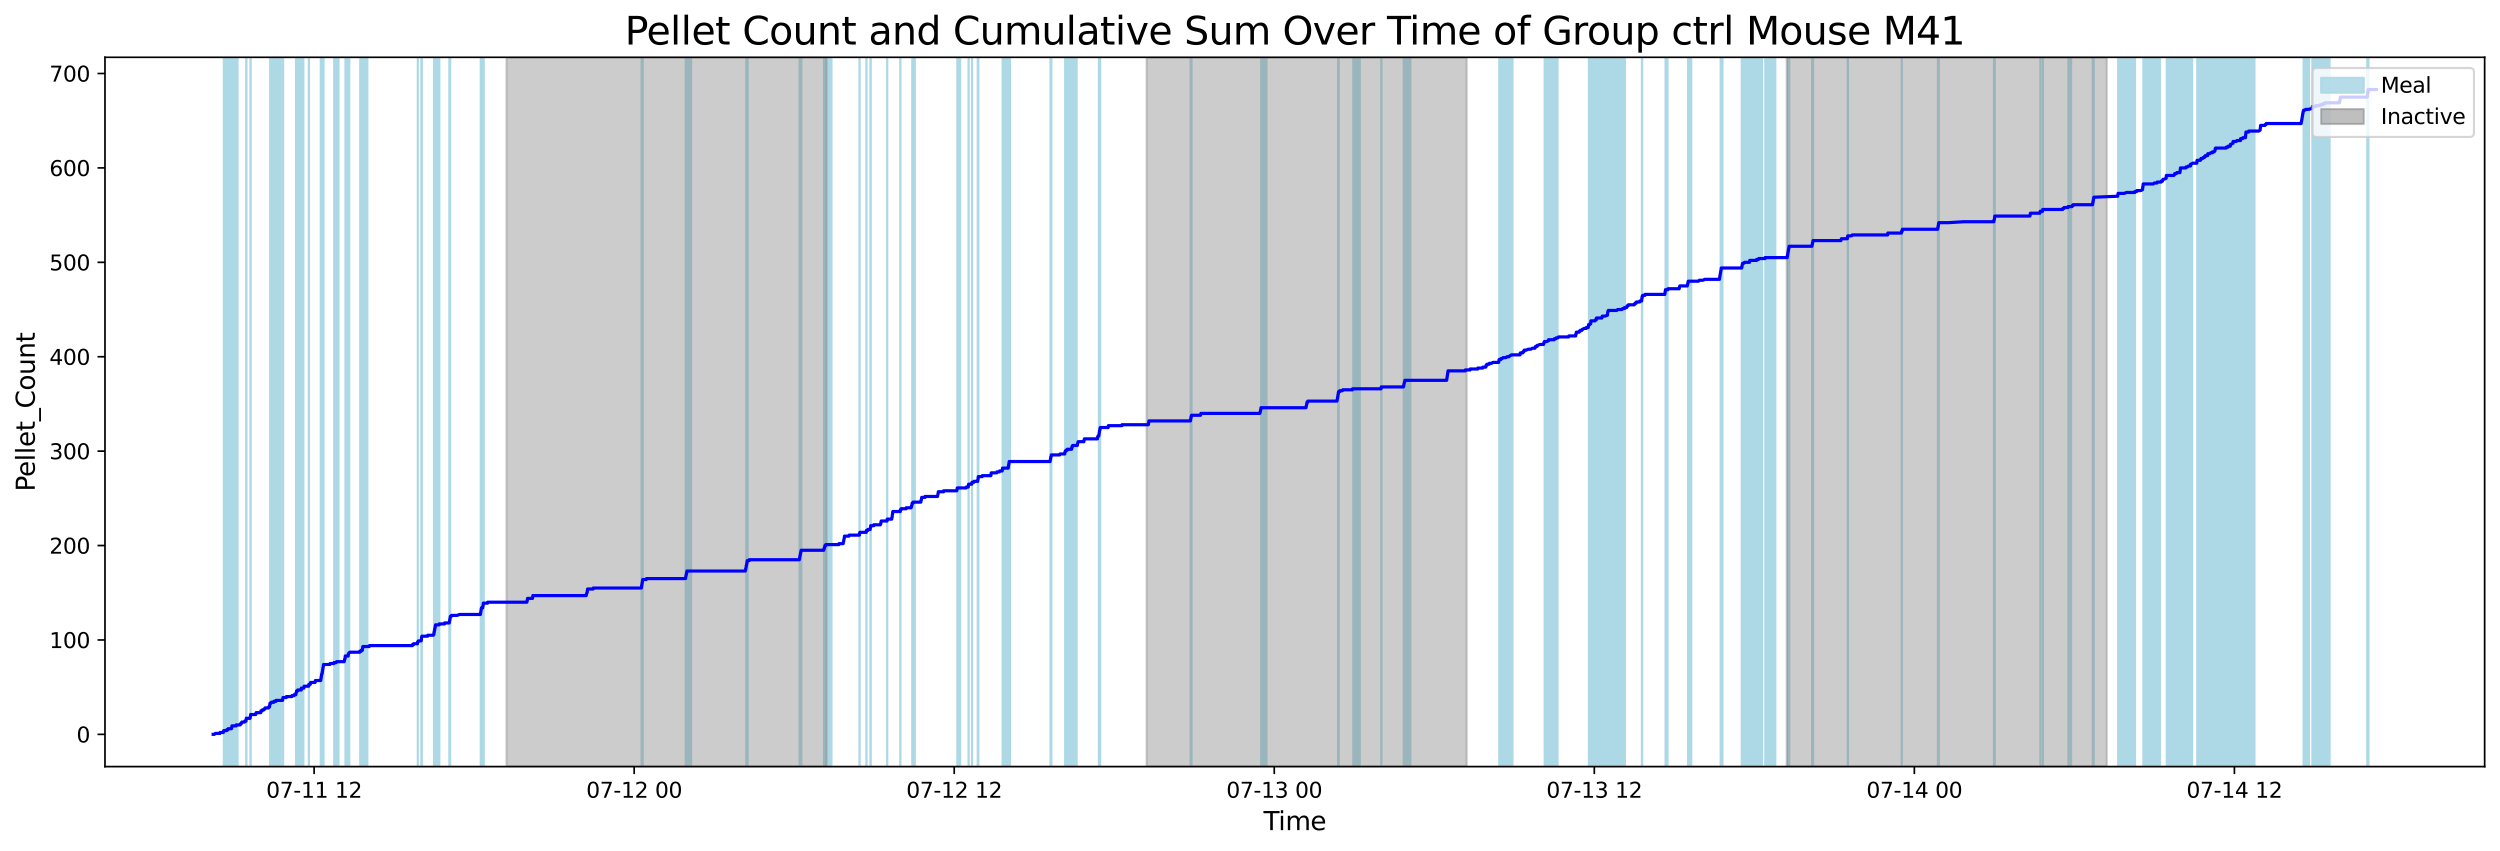 <?xml version="1.0" encoding="utf-8" standalone="no"?>
<!DOCTYPE svg PUBLIC "-//W3C//DTD SVG 1.1//EN"
  "http://www.w3.org/Graphics/SVG/1.1/DTD/svg11.dtd">
<svg xmlns:xlink="http://www.w3.org/1999/xlink" width="1172.435pt" height="399.009pt" viewBox="0 0 1172.435 399.009" xmlns="http://www.w3.org/2000/svg" version="1.1">
 <defs>
  <style type="text/css">*{stroke-linejoin: round; stroke-linecap: butt}</style>
 </defs>
 <g id="figure_1">
  <g id="patch_1">
   <path d="M 0 399.009 
L 1172.435 399.009 
L 1172.435 0 
L 0 0 
z
" style="fill: #ffffff"/>
  </g>
  <g id="axes_1">
   <g id="patch_2">
    <path d="M 49.235 359.517 
L 1165.235 359.517 
L 1165.235 26.877 
L 49.235 26.877 
z
" style="fill: #ffffff"/>
   </g>
   <g id="patch_3">
    <path d="M 111.407 359.517 
L 111.407 26.877 
L 104.958 26.877 
L 104.958 359.517 
z
" clip-path="url(#pd7e16a9c30)" style="fill: #add8e6; stroke: #add8e6; stroke-linejoin: miter"/>
   </g>
   <g id="patch_4">
    <path d="M 109.162 359.517 
L 109.162 26.877 
L 108.816 26.877 
L 108.816 359.517 
z
" clip-path="url(#pd7e16a9c30)" style="fill: #add8e6; stroke: #add8e6; stroke-linejoin: miter"/>
   </g>
   <g id="patch_5">
    <path d="M 115.446 359.517 
L 115.446 26.877 
L 115.587 26.877 
L 115.587 359.517 
z
" clip-path="url(#pd7e16a9c30)" style="fill: #add8e6; stroke: #add8e6; stroke-linejoin: miter"/>
   </g>
   <g id="patch_6">
    <path d="M 117.454 359.517 
L 117.454 26.877 
L 117.579 26.877 
L 117.579 359.517 
z
" clip-path="url(#pd7e16a9c30)" style="fill: #add8e6; stroke: #add8e6; stroke-linejoin: miter"/>
   </g>
   <g id="patch_7">
    <path d="M 128.424 359.517 
L 128.424 26.877 
L 126.683 26.877 
L 126.683 359.517 
z
" clip-path="url(#pd7e16a9c30)" style="fill: #add8e6; stroke: #add8e6; stroke-linejoin: miter"/>
   </g>
   <g id="patch_8">
    <path d="M 131.717 359.517 
L 131.717 26.877 
L 128.626 26.877 
L 128.626 359.517 
z
" clip-path="url(#pd7e16a9c30)" style="fill: #add8e6; stroke: #add8e6; stroke-linejoin: miter"/>
   </g>
   <g id="patch_9">
    <path d="M 132.77 359.517 
L 132.77 26.877 
L 132.767 26.877 
L 132.767 359.517 
z
" clip-path="url(#pd7e16a9c30)" style="fill: #add8e6; stroke: #add8e6; stroke-linejoin: miter"/>
   </g>
   <g id="patch_10">
    <path d="M 138.818 359.517 
L 138.818 26.877 
L 139.151 26.877 
L 139.151 359.517 
z
" clip-path="url(#pd7e16a9c30)" style="fill: #add8e6; stroke: #add8e6; stroke-linejoin: miter"/>
   </g>
   <g id="patch_11">
    <path d="M 142.262 359.517 
L 142.262 26.877 
L 139.666 26.877 
L 139.666 359.517 
z
" clip-path="url(#pd7e16a9c30)" style="fill: #add8e6; stroke: #add8e6; stroke-linejoin: miter"/>
   </g>
   <g id="patch_12">
    <path d="M 144.826 359.517 
L 144.826 26.877 
L 144.891 26.877 
L 144.891 359.517 
z
" clip-path="url(#pd7e16a9c30)" style="fill: #add8e6; stroke: #add8e6; stroke-linejoin: miter"/>
   </g>
   <g id="patch_13">
    <path d="M 150.434 359.517 
L 150.434 26.877 
L 151.74 26.877 
L 151.74 359.517 
z
" clip-path="url(#pd7e16a9c30)" style="fill: #add8e6; stroke: #add8e6; stroke-linejoin: miter"/>
   </g>
   <g id="patch_14">
    <path d="M 158.75 359.517 
L 158.75 26.877 
L 156.724 26.877 
L 156.724 359.517 
z
" clip-path="url(#pd7e16a9c30)" style="fill: #add8e6; stroke: #add8e6; stroke-linejoin: miter"/>
   </g>
   <g id="patch_15">
    <path d="M 163.794 359.517 
L 163.794 26.877 
L 162.012 26.877 
L 162.012 359.517 
z
" clip-path="url(#pd7e16a9c30)" style="fill: #add8e6; stroke: #add8e6; stroke-linejoin: miter"/>
   </g>
   <g id="patch_16">
    <path d="M 163.407 359.517 
L 163.407 26.877 
L 163.544 26.877 
L 163.544 359.517 
z
" clip-path="url(#pd7e16a9c30)" style="fill: #add8e6; stroke: #add8e6; stroke-linejoin: miter"/>
   </g>
   <g id="patch_17">
    <path d="M 172.275 359.517 
L 172.275 26.877 
L 168.943 26.877 
L 168.943 359.517 
z
" clip-path="url(#pd7e16a9c30)" style="fill: #add8e6; stroke: #add8e6; stroke-linejoin: miter"/>
   </g>
   <g id="patch_18">
    <path d="M 170.101 359.517 
L 170.101 26.877 
L 170.317 26.877 
L 170.317 359.517 
z
" clip-path="url(#pd7e16a9c30)" style="fill: #add8e6; stroke: #add8e6; stroke-linejoin: miter"/>
   </g>
   <g id="patch_19">
    <path d="M 195.948 359.517 
L 195.948 26.877 
L 195.925 26.877 
L 195.925 359.517 
z
" clip-path="url(#pd7e16a9c30)" style="fill: #add8e6; stroke: #add8e6; stroke-linejoin: miter"/>
   </g>
   <g id="patch_20">
    <path d="M 197.605 359.517 
L 197.605 26.877 
L 197.83 26.877 
L 197.83 359.517 
z
" clip-path="url(#pd7e16a9c30)" style="fill: #add8e6; stroke: #add8e6; stroke-linejoin: miter"/>
   </g>
   <g id="patch_21">
    <path d="M 203.555 359.517 
L 203.555 26.877 
L 203.64 26.877 
L 203.64 359.517 
z
" clip-path="url(#pd7e16a9c30)" style="fill: #add8e6; stroke: #add8e6; stroke-linejoin: miter"/>
   </g>
   <g id="patch_22">
    <path d="M 203.933 359.517 
L 203.933 26.877 
L 203.796 26.877 
L 203.796 359.517 
z
" clip-path="url(#pd7e16a9c30)" style="fill: #add8e6; stroke: #add8e6; stroke-linejoin: miter"/>
   </g>
   <g id="patch_23">
    <path d="M 206.035 359.517 
L 206.035 26.877 
L 204.245 26.877 
L 204.245 359.517 
z
" clip-path="url(#pd7e16a9c30)" style="fill: #add8e6; stroke: #add8e6; stroke-linejoin: miter"/>
   </g>
   <g id="patch_24">
    <path d="M 210.745 359.517 
L 210.745 26.877 
L 211.131 26.877 
L 211.131 359.517 
z
" clip-path="url(#pd7e16a9c30)" style="fill: #add8e6; stroke: #add8e6; stroke-linejoin: miter"/>
   </g>
   <g id="patch_25">
    <path d="M 225.461 359.517 
L 225.461 26.877 
L 225.712 26.877 
L 225.712 359.517 
z
" clip-path="url(#pd7e16a9c30)" style="fill: #add8e6; stroke: #add8e6; stroke-linejoin: miter"/>
   </g>
   <g id="patch_26">
    <path d="M 226.452 359.517 
L 226.452 26.877 
L 226.879 26.877 
L 226.879 359.517 
z
" clip-path="url(#pd7e16a9c30)" style="fill: #add8e6; stroke: #add8e6; stroke-linejoin: miter"/>
   </g>
   <g id="patch_27">
    <path d="M 300.889 359.517 
L 300.889 26.877 
L 301.429 26.877 
L 301.429 359.517 
z
" clip-path="url(#pd7e16a9c30)" style="fill: #add8e6; stroke: #add8e6; stroke-linejoin: miter"/>
   </g>
   <g id="patch_28">
    <path d="M 321.569 359.517 
L 321.569 26.877 
L 321.599 26.877 
L 321.599 359.517 
z
" clip-path="url(#pd7e16a9c30)" style="fill: #add8e6; stroke: #add8e6; stroke-linejoin: miter"/>
   </g>
   <g id="patch_29">
    <path d="M 324.095 359.517 
L 324.095 26.877 
L 322.247 26.877 
L 322.247 359.517 
z
" clip-path="url(#pd7e16a9c30)" style="fill: #add8e6; stroke: #add8e6; stroke-linejoin: miter"/>
   </g>
   <g id="patch_30">
    <path d="M 349.98 359.517 
L 349.98 26.877 
L 350.213 26.877 
L 350.213 359.517 
z
" clip-path="url(#pd7e16a9c30)" style="fill: #add8e6; stroke: #add8e6; stroke-linejoin: miter"/>
   </g>
   <g id="patch_31">
    <path d="M 350.622 359.517 
L 350.622 26.877 
L 350.531 26.877 
L 350.531 359.517 
z
" clip-path="url(#pd7e16a9c30)" style="fill: #add8e6; stroke: #add8e6; stroke-linejoin: miter"/>
   </g>
   <g id="patch_32">
    <path d="M 374.975 359.517 
L 374.975 26.877 
L 375.32 26.877 
L 375.32 359.517 
z
" clip-path="url(#pd7e16a9c30)" style="fill: #add8e6; stroke: #add8e6; stroke-linejoin: miter"/>
   </g>
   <g id="patch_33">
    <path d="M 375.615 359.517 
L 375.615 26.877 
L 375.793 26.877 
L 375.793 359.517 
z
" clip-path="url(#pd7e16a9c30)" style="fill: #add8e6; stroke: #add8e6; stroke-linejoin: miter"/>
   </g>
   <g id="patch_34">
    <path d="M 386.405 359.517 
L 386.405 26.877 
L 386.52 26.877 
L 386.52 359.517 
z
" clip-path="url(#pd7e16a9c30)" style="fill: #add8e6; stroke: #add8e6; stroke-linejoin: miter"/>
   </g>
   <g id="patch_35">
    <path d="M 389.935 359.517 
L 389.935 26.877 
L 386.999 26.877 
L 386.999 359.517 
z
" clip-path="url(#pd7e16a9c30)" style="fill: #add8e6; stroke: #add8e6; stroke-linejoin: miter"/>
   </g>
   <g id="patch_36">
    <path d="M 403.081 359.517 
L 403.081 26.877 
L 403.156 26.877 
L 403.156 359.517 
z
" clip-path="url(#pd7e16a9c30)" style="fill: #add8e6; stroke: #add8e6; stroke-linejoin: miter"/>
   </g>
   <g id="patch_37">
    <path d="M 406.309 359.517 
L 406.309 26.877 
L 406.361 26.877 
L 406.361 359.517 
z
" clip-path="url(#pd7e16a9c30)" style="fill: #add8e6; stroke: #add8e6; stroke-linejoin: miter"/>
   </g>
   <g id="patch_38">
    <path d="M 408.215 359.517 
L 408.215 26.877 
L 408.38 26.877 
L 408.38 359.517 
z
" clip-path="url(#pd7e16a9c30)" style="fill: #add8e6; stroke: #add8e6; stroke-linejoin: miter"/>
   </g>
   <g id="patch_39">
    <path d="M 416.046 359.517 
L 416.046 26.877 
L 416.099 26.877 
L 416.099 359.517 
z
" clip-path="url(#pd7e16a9c30)" style="fill: #add8e6; stroke: #add8e6; stroke-linejoin: miter"/>
   </g>
   <g id="patch_40">
    <path d="M 422.214 359.517 
L 422.214 26.877 
L 422.28 26.877 
L 422.28 359.517 
z
" clip-path="url(#pd7e16a9c30)" style="fill: #add8e6; stroke: #add8e6; stroke-linejoin: miter"/>
   </g>
   <g id="patch_41">
    <path d="M 429.026 359.517 
L 429.026 26.877 
L 427.819 26.877 
L 427.819 359.517 
z
" clip-path="url(#pd7e16a9c30)" style="fill: #add8e6; stroke: #add8e6; stroke-linejoin: miter"/>
   </g>
   <g id="patch_42">
    <path d="M 450.279 359.517 
L 450.279 26.877 
L 448.973 26.877 
L 448.973 359.517 
z
" clip-path="url(#pd7e16a9c30)" style="fill: #add8e6; stroke: #add8e6; stroke-linejoin: miter"/>
   </g>
   <g id="patch_43">
    <path d="M 454.23 359.517 
L 454.23 26.877 
L 454.269 26.877 
L 454.269 359.517 
z
" clip-path="url(#pd7e16a9c30)" style="fill: #add8e6; stroke: #add8e6; stroke-linejoin: miter"/>
   </g>
   <g id="patch_44">
    <path d="M 455.863 359.517 
L 455.863 26.877 
L 455.835 26.877 
L 455.835 359.517 
z
" clip-path="url(#pd7e16a9c30)" style="fill: #add8e6; stroke: #add8e6; stroke-linejoin: miter"/>
   </g>
   <g id="patch_45">
    <path d="M 458.535 359.517 
L 458.535 26.877 
L 458.822 26.877 
L 458.822 359.517 
z
" clip-path="url(#pd7e16a9c30)" style="fill: #add8e6; stroke: #add8e6; stroke-linejoin: miter"/>
   </g>
   <g id="patch_46">
    <path d="M 473.665 359.517 
L 473.665 26.877 
L 470.2 26.877 
L 470.2 359.517 
z
" clip-path="url(#pd7e16a9c30)" style="fill: #add8e6; stroke: #add8e6; stroke-linejoin: miter"/>
   </g>
   <g id="patch_47">
    <path d="M 472.969 359.517 
L 472.969 26.877 
L 472.983 26.877 
L 472.983 359.517 
z
" clip-path="url(#pd7e16a9c30)" style="fill: #add8e6; stroke: #add8e6; stroke-linejoin: miter"/>
   </g>
   <g id="patch_48">
    <path d="M 473.282 359.517 
L 473.282 26.877 
L 473.386 26.877 
L 473.386 359.517 
z
" clip-path="url(#pd7e16a9c30)" style="fill: #add8e6; stroke: #add8e6; stroke-linejoin: miter"/>
   </g>
   <g id="patch_49">
    <path d="M 492.663 359.517 
L 492.663 26.877 
L 493.075 26.877 
L 493.075 359.517 
z
" clip-path="url(#pd7e16a9c30)" style="fill: #add8e6; stroke: #add8e6; stroke-linejoin: miter"/>
   </g>
   <g id="patch_50">
    <path d="M 499.529 359.517 
L 499.529 26.877 
L 499.558 26.877 
L 499.558 359.517 
z
" clip-path="url(#pd7e16a9c30)" style="fill: #add8e6; stroke: #add8e6; stroke-linejoin: miter"/>
   </g>
   <g id="patch_51">
    <path d="M 504.918 359.517 
L 504.918 26.877 
L 500.082 26.877 
L 500.082 359.517 
z
" clip-path="url(#pd7e16a9c30)" style="fill: #add8e6; stroke: #add8e6; stroke-linejoin: miter"/>
   </g>
   <g id="patch_52">
    <path d="M 515.352 359.517 
L 515.352 26.877 
L 515.949 26.877 
L 515.949 359.517 
z
" clip-path="url(#pd7e16a9c30)" style="fill: #add8e6; stroke: #add8e6; stroke-linejoin: miter"/>
   </g>
   <g id="patch_53">
    <path d="M 558.363 359.517 
L 558.363 26.877 
L 558.799 26.877 
L 558.799 359.517 
z
" clip-path="url(#pd7e16a9c30)" style="fill: #add8e6; stroke: #add8e6; stroke-linejoin: miter"/>
   </g>
   <g id="patch_54">
    <path d="M 593.954 359.517 
L 593.954 26.877 
L 591.441 26.877 
L 591.441 359.517 
z
" clip-path="url(#pd7e16a9c30)" style="fill: #add8e6; stroke: #add8e6; stroke-linejoin: miter"/>
   </g>
   <g id="patch_55">
    <path d="M 627.547 359.517 
L 627.547 26.877 
L 627.588 26.877 
L 627.588 359.517 
z
" clip-path="url(#pd7e16a9c30)" style="fill: #add8e6; stroke: #add8e6; stroke-linejoin: miter"/>
   </g>
   <g id="patch_56">
    <path d="M 627.802 359.517 
L 627.802 26.877 
L 627.821 26.877 
L 627.821 359.517 
z
" clip-path="url(#pd7e16a9c30)" style="fill: #add8e6; stroke: #add8e6; stroke-linejoin: miter"/>
   </g>
   <g id="patch_57">
    <path d="M 637.715 359.517 
L 637.715 26.877 
L 634.648 26.877 
L 634.648 359.517 
z
" clip-path="url(#pd7e16a9c30)" style="fill: #add8e6; stroke: #add8e6; stroke-linejoin: miter"/>
   </g>
   <g id="patch_58">
    <path d="M 647.858 359.517 
L 647.858 26.877 
L 647.768 26.877 
L 647.768 359.517 
z
" clip-path="url(#pd7e16a9c30)" style="fill: #add8e6; stroke: #add8e6; stroke-linejoin: miter"/>
   </g>
   <g id="patch_59">
    <path d="M 658.319 359.517 
L 658.319 26.877 
L 658.412 26.877 
L 658.412 359.517 
z
" clip-path="url(#pd7e16a9c30)" style="fill: #add8e6; stroke: #add8e6; stroke-linejoin: miter"/>
   </g>
   <g id="patch_60">
    <path d="M 661.455 359.517 
L 661.455 26.877 
L 658.759 26.877 
L 658.759 359.517 
z
" clip-path="url(#pd7e16a9c30)" style="fill: #add8e6; stroke: #add8e6; stroke-linejoin: miter"/>
   </g>
   <g id="patch_61">
    <path d="M 709.32 359.517 
L 709.32 26.877 
L 703.125 26.877 
L 703.125 359.517 
z
" clip-path="url(#pd7e16a9c30)" style="fill: #add8e6; stroke: #add8e6; stroke-linejoin: miter"/>
   </g>
   <g id="patch_62">
    <path d="M 730.435 359.517 
L 730.435 26.877 
L 724.41 26.877 
L 724.41 359.517 
z
" clip-path="url(#pd7e16a9c30)" style="fill: #add8e6; stroke: #add8e6; stroke-linejoin: miter"/>
   </g>
   <g id="patch_63">
    <path d="M 749.592 359.517 
L 749.592 26.877 
L 745.145 26.877 
L 745.145 359.517 
z
" clip-path="url(#pd7e16a9c30)" style="fill: #add8e6; stroke: #add8e6; stroke-linejoin: miter"/>
   </g>
   <g id="patch_64">
    <path d="M 756.413 359.517 
L 756.413 26.877 
L 749.047 26.877 
L 749.047 359.517 
z
" clip-path="url(#pd7e16a9c30)" style="fill: #add8e6; stroke: #add8e6; stroke-linejoin: miter"/>
   </g>
   <g id="patch_65">
    <path d="M 759.47 359.517 
L 759.47 26.877 
L 751.659 26.877 
L 751.659 359.517 
z
" clip-path="url(#pd7e16a9c30)" style="fill: #add8e6; stroke: #add8e6; stroke-linejoin: miter"/>
   </g>
   <g id="patch_66">
    <path d="M 762.045 359.517 
L 762.045 26.877 
L 754.162 26.877 
L 754.162 359.517 
z
" clip-path="url(#pd7e16a9c30)" style="fill: #add8e6; stroke: #add8e6; stroke-linejoin: miter"/>
   </g>
   <g id="patch_67">
    <path d="M 770.014 359.517 
L 770.014 26.877 
L 770.135 26.877 
L 770.135 359.517 
z
" clip-path="url(#pd7e16a9c30)" style="fill: #add8e6; stroke: #add8e6; stroke-linejoin: miter"/>
   </g>
   <g id="patch_68">
    <path d="M 782.028 359.517 
L 782.028 26.877 
L 781.098 26.877 
L 781.098 359.517 
z
" clip-path="url(#pd7e16a9c30)" style="fill: #add8e6; stroke: #add8e6; stroke-linejoin: miter"/>
   </g>
   <g id="patch_69">
    <path d="M 793.153 359.517 
L 793.153 26.877 
L 791.66 26.877 
L 791.66 359.517 
z
" clip-path="url(#pd7e16a9c30)" style="fill: #add8e6; stroke: #add8e6; stroke-linejoin: miter"/>
   </g>
   <g id="patch_70">
    <path d="M 807.796 359.517 
L 807.796 26.877 
L 806.938 26.877 
L 806.938 359.517 
z
" clip-path="url(#pd7e16a9c30)" style="fill: #add8e6; stroke: #add8e6; stroke-linejoin: miter"/>
   </g>
   <g id="patch_71">
    <path d="M 816.824 359.517 
L 816.824 26.877 
L 817.09 26.877 
L 817.09 359.517 
z
" clip-path="url(#pd7e16a9c30)" style="fill: #add8e6; stroke: #add8e6; stroke-linejoin: miter"/>
   </g>
   <g id="patch_72">
    <path d="M 821.395 359.517 
L 821.395 26.877 
L 817.263 26.877 
L 817.263 359.517 
z
" clip-path="url(#pd7e16a9c30)" style="fill: #add8e6; stroke: #add8e6; stroke-linejoin: miter"/>
   </g>
   <g id="patch_73">
    <path d="M 826.366 359.517 
L 826.366 26.877 
L 820.659 26.877 
L 820.659 359.517 
z
" clip-path="url(#pd7e16a9c30)" style="fill: #add8e6; stroke: #add8e6; stroke-linejoin: miter"/>
   </g>
   <g id="patch_74">
    <path d="M 832.572 359.517 
L 832.572 26.877 
L 827.868 26.877 
L 827.868 359.517 
z
" clip-path="url(#pd7e16a9c30)" style="fill: #add8e6; stroke: #add8e6; stroke-linejoin: miter"/>
   </g>
   <g id="patch_75">
    <path d="M 838.449 359.517 
L 838.449 26.877 
L 839.105 26.877 
L 839.105 359.517 
z
" clip-path="url(#pd7e16a9c30)" style="fill: #add8e6; stroke: #add8e6; stroke-linejoin: miter"/>
   </g>
   <g id="patch_76">
    <path d="M 849.814 359.517 
L 849.814 26.877 
L 850.077 26.877 
L 850.077 359.517 
z
" clip-path="url(#pd7e16a9c30)" style="fill: #add8e6; stroke: #add8e6; stroke-linejoin: miter"/>
   </g>
   <g id="patch_77">
    <path d="M 850.29 359.517 
L 850.29 26.877 
L 850.272 26.877 
L 850.272 359.517 
z
" clip-path="url(#pd7e16a9c30)" style="fill: #add8e6; stroke: #add8e6; stroke-linejoin: miter"/>
   </g>
   <g id="patch_78">
    <path d="M 866.541 359.517 
L 866.541 26.877 
L 866.643 26.877 
L 866.643 359.517 
z
" clip-path="url(#pd7e16a9c30)" style="fill: #add8e6; stroke: #add8e6; stroke-linejoin: miter"/>
   </g>
   <g id="patch_79">
    <path d="M 891.902 359.517 
L 891.902 26.877 
L 891.87 26.877 
L 891.87 359.517 
z
" clip-path="url(#pd7e16a9c30)" style="fill: #add8e6; stroke: #add8e6; stroke-linejoin: miter"/>
   </g>
   <g id="patch_80">
    <path d="M 908.824 359.517 
L 908.824 26.877 
L 909.265 26.877 
L 909.265 359.517 
z
" clip-path="url(#pd7e16a9c30)" style="fill: #add8e6; stroke: #add8e6; stroke-linejoin: miter"/>
   </g>
   <g id="patch_81">
    <path d="M 935.116 359.517 
L 935.116 26.877 
L 935.525 26.877 
L 935.525 359.517 
z
" clip-path="url(#pd7e16a9c30)" style="fill: #add8e6; stroke: #add8e6; stroke-linejoin: miter"/>
   </g>
   <g id="patch_82">
    <path d="M 956.919 359.517 
L 956.919 26.877 
L 956.885 26.877 
L 956.885 359.517 
z
" clip-path="url(#pd7e16a9c30)" style="fill: #add8e6; stroke: #add8e6; stroke-linejoin: miter"/>
   </g>
   <g id="patch_83">
    <path d="M 958.044 359.517 
L 958.044 26.877 
L 958.066 26.877 
L 958.066 359.517 
z
" clip-path="url(#pd7e16a9c30)" style="fill: #add8e6; stroke: #add8e6; stroke-linejoin: miter"/>
   </g>
   <g id="patch_84">
    <path d="M 971.296 359.517 
L 971.296 26.877 
L 970.025 26.877 
L 970.025 359.517 
z
" clip-path="url(#pd7e16a9c30)" style="fill: #add8e6; stroke: #add8e6; stroke-linejoin: miter"/>
   </g>
   <g id="patch_85">
    <path d="M 981.439 359.517 
L 981.439 26.877 
L 981.874 26.877 
L 981.874 359.517 
z
" clip-path="url(#pd7e16a9c30)" style="fill: #add8e6; stroke: #add8e6; stroke-linejoin: miter"/>
   </g>
   <g id="patch_86">
    <path d="M 1001.26 359.517 
L 1001.26 26.877 
L 993.353 26.877 
L 993.353 359.517 
z
" clip-path="url(#pd7e16a9c30)" style="fill: #add8e6; stroke: #add8e6; stroke-linejoin: miter"/>
   </g>
   <g id="patch_87">
    <path d="M 1009.428 359.517 
L 1009.428 26.877 
L 1005.841 26.877 
L 1005.841 359.517 
z
" clip-path="url(#pd7e16a9c30)" style="fill: #add8e6; stroke: #add8e6; stroke-linejoin: miter"/>
   </g>
   <g id="patch_88">
    <path d="M 1012.944 359.517 
L 1012.944 26.877 
L 1005.188 26.877 
L 1005.188 359.517 
z
" clip-path="url(#pd7e16a9c30)" style="fill: #add8e6; stroke: #add8e6; stroke-linejoin: miter"/>
   </g>
   <g id="patch_89">
    <path d="M 1024.056 359.517 
L 1024.056 26.877 
L 1016.149 26.877 
L 1016.149 359.517 
z
" clip-path="url(#pd7e16a9c30)" style="fill: #add8e6; stroke: #add8e6; stroke-linejoin: miter"/>
   </g>
   <g id="patch_90">
    <path d="M 1028.034 359.517 
L 1028.034 26.877 
L 1019.987 26.877 
L 1019.987 359.517 
z
" clip-path="url(#pd7e16a9c30)" style="fill: #add8e6; stroke: #add8e6; stroke-linejoin: miter"/>
   </g>
   <g id="patch_91">
    <path d="M 1026.243 359.517 
L 1026.243 26.877 
L 1022.539 26.877 
L 1022.539 359.517 
z
" clip-path="url(#pd7e16a9c30)" style="fill: #add8e6; stroke: #add8e6; stroke-linejoin: miter"/>
   </g>
   <g id="patch_92">
    <path d="M 1036.511 359.517 
L 1036.511 26.877 
L 1030.453 26.877 
L 1030.453 359.517 
z
" clip-path="url(#pd7e16a9c30)" style="fill: #add8e6; stroke: #add8e6; stroke-linejoin: miter"/>
   </g>
   <g id="patch_93">
    <path d="M 1041.48 359.517 
L 1041.48 26.877 
L 1033.943 26.877 
L 1033.943 359.517 
z
" clip-path="url(#pd7e16a9c30)" style="fill: #add8e6; stroke: #add8e6; stroke-linejoin: miter"/>
   </g>
   <g id="patch_94">
    <path d="M 1035.449 359.517 
L 1035.449 26.877 
L 1035.452 26.877 
L 1035.452 359.517 
z
" clip-path="url(#pd7e16a9c30)" style="fill: #add8e6; stroke: #add8e6; stroke-linejoin: miter"/>
   </g>
   <g id="patch_95">
    <path d="M 1044.954 359.517 
L 1044.954 26.877 
L 1037.707 26.877 
L 1037.707 359.517 
z
" clip-path="url(#pd7e16a9c30)" style="fill: #add8e6; stroke: #add8e6; stroke-linejoin: miter"/>
   </g>
   <g id="patch_96">
    <path d="M 1046.962 359.517 
L 1046.962 26.877 
L 1038.848 26.877 
L 1038.848 359.517 
z
" clip-path="url(#pd7e16a9c30)" style="fill: #add8e6; stroke: #add8e6; stroke-linejoin: miter"/>
   </g>
   <g id="patch_97">
    <path d="M 1052.299 359.517 
L 1052.299 26.877 
L 1045.017 26.877 
L 1045.017 359.517 
z
" clip-path="url(#pd7e16a9c30)" style="fill: #add8e6; stroke: #add8e6; stroke-linejoin: miter"/>
   </g>
   <g id="patch_98">
    <path d="M 1046.037 359.517 
L 1046.037 26.877 
L 1046.044 26.877 
L 1046.044 359.517 
z
" clip-path="url(#pd7e16a9c30)" style="fill: #add8e6; stroke: #add8e6; stroke-linejoin: miter"/>
   </g>
   <g id="patch_99">
    <path d="M 1057.295 359.517 
L 1057.295 26.877 
L 1050.91 26.877 
L 1050.91 359.517 
z
" clip-path="url(#pd7e16a9c30)" style="fill: #add8e6; stroke: #add8e6; stroke-linejoin: miter"/>
   </g>
   <g id="patch_100">
    <path d="M 1053.483 359.517 
L 1053.483 26.877 
L 1053.378 26.877 
L 1053.378 359.517 
z
" clip-path="url(#pd7e16a9c30)" style="fill: #add8e6; stroke: #add8e6; stroke-linejoin: miter"/>
   </g>
   <g id="patch_101">
    <path d="M 1082.867 359.517 
L 1082.867 26.877 
L 1080.32 26.877 
L 1080.32 359.517 
z
" clip-path="url(#pd7e16a9c30)" style="fill: #add8e6; stroke: #add8e6; stroke-linejoin: miter"/>
   </g>
   <g id="patch_102">
    <path d="M 1092.508 359.517 
L 1092.508 26.877 
L 1084.445 26.877 
L 1084.445 359.517 
z
" clip-path="url(#pd7e16a9c30)" style="fill: #add8e6; stroke: #add8e6; stroke-linejoin: miter"/>
   </g>
   <g id="patch_103">
    <path d="M 1110.184 359.517 
L 1110.184 26.877 
L 1110.741 26.877 
L 1110.741 359.517 
z
" clip-path="url(#pd7e16a9c30)" style="fill: #add8e6; stroke: #add8e6; stroke-linejoin: miter"/>
   </g>
   <g id="patch_104">
    <path d="M 237.548 359.517 
L 237.548 26.877 
L 387.642 26.877 
L 387.642 359.517 
z
" clip-path="url(#pd7e16a9c30)" style="fill: #808080; opacity: 0.4; stroke: #808080; stroke-linejoin: miter"/>
   </g>
   <g id="patch_105">
    <path d="M 537.735 359.517 
L 537.735 26.877 
L 687.829 26.877 
L 687.829 359.517 
z
" clip-path="url(#pd7e16a9c30)" style="fill: #808080; opacity: 0.4; stroke: #808080; stroke-linejoin: miter"/>
   </g>
   <g id="patch_106">
    <path d="M 837.922 359.517 
L 837.922 26.877 
L 988.016 26.877 
L 988.016 359.517 
z
" clip-path="url(#pd7e16a9c30)" style="fill: #808080; opacity: 0.4; stroke: #808080; stroke-linejoin: miter"/>
   </g>
   <g id="matplotlib.axis_1">
    <g id="xtick_1">
     <g id="line2d_1">
      <defs>
       <path id="m7cfe52df72" d="M 0 0 
L 0 3.5 
" style="stroke: #000000; stroke-width: 0.8"/>
      </defs>
      <g>
       <use xlink:href="#m7cfe52df72" x="147.315" y="359.517" style="stroke: #000000; stroke-width: 0.8"/>
      </g>
     </g>
     <g id="text_1">
      <!-- 07-11 12 -->
      <g transform="translate(124.834 374.116) scale(0.1 -0.1)">
       <defs>
        <path id="DejaVuSans-30" d="M 2034 4250 
Q 1547 4250 1301 3770 
Q 1056 3291 1056 2328 
Q 1056 1369 1301 889 
Q 1547 409 2034 409 
Q 2525 409 2770 889 
Q 3016 1369 3016 2328 
Q 3016 3291 2770 3770 
Q 2525 4250 2034 4250 
z
M 2034 4750 
Q 2819 4750 3233 4129 
Q 3647 3509 3647 2328 
Q 3647 1150 3233 529 
Q 2819 -91 2034 -91 
Q 1250 -91 836 529 
Q 422 1150 422 2328 
Q 422 3509 836 4129 
Q 1250 4750 2034 4750 
z
" transform="scale(0.016)"/>
        <path id="DejaVuSans-37" d="M 525 4666 
L 3525 4666 
L 3525 4397 
L 1831 0 
L 1172 0 
L 2766 4134 
L 525 4134 
L 525 4666 
z
" transform="scale(0.016)"/>
        <path id="DejaVuSans-2d" d="M 313 2009 
L 1997 2009 
L 1997 1497 
L 313 1497 
L 313 2009 
z
" transform="scale(0.016)"/>
        <path id="DejaVuSans-31" d="M 794 531 
L 1825 531 
L 1825 4091 
L 703 3866 
L 703 4441 
L 1819 4666 
L 2450 4666 
L 2450 531 
L 3481 531 
L 3481 0 
L 794 0 
L 794 531 
z
" transform="scale(0.016)"/>
        <path id="DejaVuSans-20" transform="scale(0.016)"/>
        <path id="DejaVuSans-32" d="M 1228 531 
L 3431 531 
L 3431 0 
L 469 0 
L 469 531 
Q 828 903 1448 1529 
Q 2069 2156 2228 2338 
Q 2531 2678 2651 2914 
Q 2772 3150 2772 3378 
Q 2772 3750 2511 3984 
Q 2250 4219 1831 4219 
Q 1534 4219 1204 4116 
Q 875 4013 500 3803 
L 500 4441 
Q 881 4594 1212 4672 
Q 1544 4750 1819 4750 
Q 2544 4750 2975 4387 
Q 3406 4025 3406 3419 
Q 3406 3131 3298 2873 
Q 3191 2616 2906 2266 
Q 2828 2175 2409 1742 
Q 1991 1309 1228 531 
z
" transform="scale(0.016)"/>
       </defs>
       <use xlink:href="#DejaVuSans-30"/>
       <use xlink:href="#DejaVuSans-37" x="63.623"/>
       <use xlink:href="#DejaVuSans-2d" x="127.246"/>
       <use xlink:href="#DejaVuSans-31" x="163.33"/>
       <use xlink:href="#DejaVuSans-31" x="226.953"/>
       <use xlink:href="#DejaVuSans-20" x="290.576"/>
       <use xlink:href="#DejaVuSans-31" x="322.363"/>
       <use xlink:href="#DejaVuSans-32" x="385.986"/>
      </g>
     </g>
    </g>
    <g id="xtick_2">
     <g id="line2d_2">
      <g>
       <use xlink:href="#m7cfe52df72" x="297.408" y="359.517" style="stroke: #000000; stroke-width: 0.8"/>
      </g>
     </g>
     <g id="text_2">
      <!-- 07-12 00 -->
      <g transform="translate(274.928 374.116) scale(0.1 -0.1)">
       <use xlink:href="#DejaVuSans-30"/>
       <use xlink:href="#DejaVuSans-37" x="63.623"/>
       <use xlink:href="#DejaVuSans-2d" x="127.246"/>
       <use xlink:href="#DejaVuSans-31" x="163.33"/>
       <use xlink:href="#DejaVuSans-32" x="226.953"/>
       <use xlink:href="#DejaVuSans-20" x="290.576"/>
       <use xlink:href="#DejaVuSans-30" x="322.363"/>
       <use xlink:href="#DejaVuSans-30" x="385.986"/>
      </g>
     </g>
    </g>
    <g id="xtick_3">
     <g id="line2d_3">
      <g>
       <use xlink:href="#m7cfe52df72" x="447.502" y="359.517" style="stroke: #000000; stroke-width: 0.8"/>
      </g>
     </g>
     <g id="text_3">
      <!-- 07-12 12 -->
      <g transform="translate(425.021 374.116) scale(0.1 -0.1)">
       <use xlink:href="#DejaVuSans-30"/>
       <use xlink:href="#DejaVuSans-37" x="63.623"/>
       <use xlink:href="#DejaVuSans-2d" x="127.246"/>
       <use xlink:href="#DejaVuSans-31" x="163.33"/>
       <use xlink:href="#DejaVuSans-32" x="226.953"/>
       <use xlink:href="#DejaVuSans-20" x="290.576"/>
       <use xlink:href="#DejaVuSans-31" x="322.363"/>
       <use xlink:href="#DejaVuSans-32" x="385.986"/>
      </g>
     </g>
    </g>
    <g id="xtick_4">
     <g id="line2d_4">
      <g>
       <use xlink:href="#m7cfe52df72" x="597.595" y="359.517" style="stroke: #000000; stroke-width: 0.8"/>
      </g>
     </g>
     <g id="text_4">
      <!-- 07-13 00 -->
      <g transform="translate(575.115 374.116) scale(0.1 -0.1)">
       <defs>
        <path id="DejaVuSans-33" d="M 2597 2516 
Q 3050 2419 3304 2112 
Q 3559 1806 3559 1356 
Q 3559 666 3084 287 
Q 2609 -91 1734 -91 
Q 1441 -91 1130 -33 
Q 819 25 488 141 
L 488 750 
Q 750 597 1062 519 
Q 1375 441 1716 441 
Q 2309 441 2620 675 
Q 2931 909 2931 1356 
Q 2931 1769 2642 2001 
Q 2353 2234 1838 2234 
L 1294 2234 
L 1294 2753 
L 1863 2753 
Q 2328 2753 2575 2939 
Q 2822 3125 2822 3475 
Q 2822 3834 2567 4026 
Q 2313 4219 1838 4219 
Q 1578 4219 1281 4162 
Q 984 4106 628 3988 
L 628 4550 
Q 988 4650 1302 4700 
Q 1616 4750 1894 4750 
Q 2613 4750 3031 4423 
Q 3450 4097 3450 3541 
Q 3450 3153 3228 2886 
Q 3006 2619 2597 2516 
z
" transform="scale(0.016)"/>
       </defs>
       <use xlink:href="#DejaVuSans-30"/>
       <use xlink:href="#DejaVuSans-37" x="63.623"/>
       <use xlink:href="#DejaVuSans-2d" x="127.246"/>
       <use xlink:href="#DejaVuSans-31" x="163.33"/>
       <use xlink:href="#DejaVuSans-33" x="226.953"/>
       <use xlink:href="#DejaVuSans-20" x="290.576"/>
       <use xlink:href="#DejaVuSans-30" x="322.363"/>
       <use xlink:href="#DejaVuSans-30" x="385.986"/>
      </g>
     </g>
    </g>
    <g id="xtick_5">
     <g id="line2d_5">
      <g>
       <use xlink:href="#m7cfe52df72" x="747.689" y="359.517" style="stroke: #000000; stroke-width: 0.8"/>
      </g>
     </g>
     <g id="text_5">
      <!-- 07-13 12 -->
      <g transform="translate(725.208 374.116) scale(0.1 -0.1)">
       <use xlink:href="#DejaVuSans-30"/>
       <use xlink:href="#DejaVuSans-37" x="63.623"/>
       <use xlink:href="#DejaVuSans-2d" x="127.246"/>
       <use xlink:href="#DejaVuSans-31" x="163.33"/>
       <use xlink:href="#DejaVuSans-33" x="226.953"/>
       <use xlink:href="#DejaVuSans-20" x="290.576"/>
       <use xlink:href="#DejaVuSans-31" x="322.363"/>
       <use xlink:href="#DejaVuSans-32" x="385.986"/>
      </g>
     </g>
    </g>
    <g id="xtick_6">
     <g id="line2d_6">
      <g>
       <use xlink:href="#m7cfe52df72" x="897.782" y="359.517" style="stroke: #000000; stroke-width: 0.8"/>
      </g>
     </g>
     <g id="text_6">
      <!-- 07-14 00 -->
      <g transform="translate(875.302 374.116) scale(0.1 -0.1)">
       <defs>
        <path id="DejaVuSans-34" d="M 2419 4116 
L 825 1625 
L 2419 1625 
L 2419 4116 
z
M 2253 4666 
L 3047 4666 
L 3047 1625 
L 3713 1625 
L 3713 1100 
L 3047 1100 
L 3047 0 
L 2419 0 
L 2419 1100 
L 313 1100 
L 313 1709 
L 2253 4666 
z
" transform="scale(0.016)"/>
       </defs>
       <use xlink:href="#DejaVuSans-30"/>
       <use xlink:href="#DejaVuSans-37" x="63.623"/>
       <use xlink:href="#DejaVuSans-2d" x="127.246"/>
       <use xlink:href="#DejaVuSans-31" x="163.33"/>
       <use xlink:href="#DejaVuSans-34" x="226.953"/>
       <use xlink:href="#DejaVuSans-20" x="290.576"/>
       <use xlink:href="#DejaVuSans-30" x="322.363"/>
       <use xlink:href="#DejaVuSans-30" x="385.986"/>
      </g>
     </g>
    </g>
    <g id="xtick_7">
     <g id="line2d_7">
      <g>
       <use xlink:href="#m7cfe52df72" x="1047.876" y="359.517" style="stroke: #000000; stroke-width: 0.8"/>
      </g>
     </g>
     <g id="text_7">
      <!-- 07-14 12 -->
      <g transform="translate(1025.395 374.116) scale(0.1 -0.1)">
       <use xlink:href="#DejaVuSans-30"/>
       <use xlink:href="#DejaVuSans-37" x="63.623"/>
       <use xlink:href="#DejaVuSans-2d" x="127.246"/>
       <use xlink:href="#DejaVuSans-31" x="163.33"/>
       <use xlink:href="#DejaVuSans-34" x="226.953"/>
       <use xlink:href="#DejaVuSans-20" x="290.576"/>
       <use xlink:href="#DejaVuSans-31" x="322.363"/>
       <use xlink:href="#DejaVuSans-32" x="385.986"/>
      </g>
     </g>
    </g>
    <g id="text_8">
     <!-- Time -->
     <g transform="translate(592.555 389.313) scale(0.12 -0.12)">
      <defs>
       <path id="DejaVuSans-54" d="M -19 4666 
L 3928 4666 
L 3928 4134 
L 2272 4134 
L 2272 0 
L 1638 0 
L 1638 4134 
L -19 4134 
L -19 4666 
z
" transform="scale(0.016)"/>
       <path id="DejaVuSans-69" d="M 603 3500 
L 1178 3500 
L 1178 0 
L 603 0 
L 603 3500 
z
M 603 4863 
L 1178 4863 
L 1178 4134 
L 603 4134 
L 603 4863 
z
" transform="scale(0.016)"/>
       <path id="DejaVuSans-6d" d="M 3328 2828 
Q 3544 3216 3844 3400 
Q 4144 3584 4550 3584 
Q 5097 3584 5394 3201 
Q 5691 2819 5691 2113 
L 5691 0 
L 5113 0 
L 5113 2094 
Q 5113 2597 4934 2840 
Q 4756 3084 4391 3084 
Q 3944 3084 3684 2787 
Q 3425 2491 3425 1978 
L 3425 0 
L 2847 0 
L 2847 2094 
Q 2847 2600 2669 2842 
Q 2491 3084 2119 3084 
Q 1678 3084 1418 2786 
Q 1159 2488 1159 1978 
L 1159 0 
L 581 0 
L 581 3500 
L 1159 3500 
L 1159 2956 
Q 1356 3278 1631 3431 
Q 1906 3584 2284 3584 
Q 2666 3584 2933 3390 
Q 3200 3197 3328 2828 
z
" transform="scale(0.016)"/>
       <path id="DejaVuSans-65" d="M 3597 1894 
L 3597 1613 
L 953 1613 
Q 991 1019 1311 708 
Q 1631 397 2203 397 
Q 2534 397 2845 478 
Q 3156 559 3463 722 
L 3463 178 
Q 3153 47 2828 -22 
Q 2503 -91 2169 -91 
Q 1331 -91 842 396 
Q 353 884 353 1716 
Q 353 2575 817 3079 
Q 1281 3584 2069 3584 
Q 2775 3584 3186 3129 
Q 3597 2675 3597 1894 
z
M 3022 2063 
Q 3016 2534 2758 2815 
Q 2500 3097 2075 3097 
Q 1594 3097 1305 2825 
Q 1016 2553 972 2059 
L 3022 2063 
z
" transform="scale(0.016)"/>
      </defs>
      <use xlink:href="#DejaVuSans-54"/>
      <use xlink:href="#DejaVuSans-69" x="57.959"/>
      <use xlink:href="#DejaVuSans-6d" x="85.742"/>
      <use xlink:href="#DejaVuSans-65" x="183.154"/>
     </g>
    </g>
   </g>
   <g id="matplotlib.axis_2">
    <g id="ytick_1">
     <g id="line2d_8">
      <defs>
       <path id="m4e07141235" d="M 0 0 
L -3.5 0 
" style="stroke: #000000; stroke-width: 0.8"/>
      </defs>
      <g>
       <use xlink:href="#m4e07141235" x="49.235" y="344.397" style="stroke: #000000; stroke-width: 0.8"/>
      </g>
     </g>
     <g id="text_9">
      <!-- 0 -->
      <g transform="translate(35.873 348.196) scale(0.1 -0.1)">
       <use xlink:href="#DejaVuSans-30"/>
      </g>
     </g>
    </g>
    <g id="ytick_2">
     <g id="line2d_9">
      <g>
       <use xlink:href="#m4e07141235" x="49.235" y="300.122" style="stroke: #000000; stroke-width: 0.8"/>
      </g>
     </g>
     <g id="text_10">
      <!-- 100 -->
      <g transform="translate(23.148 303.921) scale(0.1 -0.1)">
       <use xlink:href="#DejaVuSans-31"/>
       <use xlink:href="#DejaVuSans-30" x="63.623"/>
       <use xlink:href="#DejaVuSans-30" x="127.246"/>
      </g>
     </g>
    </g>
    <g id="ytick_3">
     <g id="line2d_10">
      <g>
       <use xlink:href="#m4e07141235" x="49.235" y="255.847" style="stroke: #000000; stroke-width: 0.8"/>
      </g>
     </g>
     <g id="text_11">
      <!-- 200 -->
      <g transform="translate(23.148 259.646) scale(0.1 -0.1)">
       <use xlink:href="#DejaVuSans-32"/>
       <use xlink:href="#DejaVuSans-30" x="63.623"/>
       <use xlink:href="#DejaVuSans-30" x="127.246"/>
      </g>
     </g>
    </g>
    <g id="ytick_4">
     <g id="line2d_11">
      <g>
       <use xlink:href="#m4e07141235" x="49.235" y="211.571" style="stroke: #000000; stroke-width: 0.8"/>
      </g>
     </g>
     <g id="text_12">
      <!-- 300 -->
      <g transform="translate(23.148 215.371) scale(0.1 -0.1)">
       <use xlink:href="#DejaVuSans-33"/>
       <use xlink:href="#DejaVuSans-30" x="63.623"/>
       <use xlink:href="#DejaVuSans-30" x="127.246"/>
      </g>
     </g>
    </g>
    <g id="ytick_5">
     <g id="line2d_12">
      <g>
       <use xlink:href="#m4e07141235" x="49.235" y="167.296" style="stroke: #000000; stroke-width: 0.8"/>
      </g>
     </g>
     <g id="text_13">
      <!-- 400 -->
      <g transform="translate(23.148 171.095) scale(0.1 -0.1)">
       <use xlink:href="#DejaVuSans-34"/>
       <use xlink:href="#DejaVuSans-30" x="63.623"/>
       <use xlink:href="#DejaVuSans-30" x="127.246"/>
      </g>
     </g>
    </g>
    <g id="ytick_6">
     <g id="line2d_13">
      <g>
       <use xlink:href="#m4e07141235" x="49.235" y="123.021" style="stroke: #000000; stroke-width: 0.8"/>
      </g>
     </g>
     <g id="text_14">
      <!-- 500 -->
      <g transform="translate(23.148 126.82) scale(0.1 -0.1)">
       <defs>
        <path id="DejaVuSans-35" d="M 691 4666 
L 3169 4666 
L 3169 4134 
L 1269 4134 
L 1269 2991 
Q 1406 3038 1543 3061 
Q 1681 3084 1819 3084 
Q 2600 3084 3056 2656 
Q 3513 2228 3513 1497 
Q 3513 744 3044 326 
Q 2575 -91 1722 -91 
Q 1428 -91 1123 -41 
Q 819 9 494 109 
L 494 744 
Q 775 591 1075 516 
Q 1375 441 1709 441 
Q 2250 441 2565 725 
Q 2881 1009 2881 1497 
Q 2881 1984 2565 2268 
Q 2250 2553 1709 2553 
Q 1456 2553 1204 2497 
Q 953 2441 691 2322 
L 691 4666 
z
" transform="scale(0.016)"/>
       </defs>
       <use xlink:href="#DejaVuSans-35"/>
       <use xlink:href="#DejaVuSans-30" x="63.623"/>
       <use xlink:href="#DejaVuSans-30" x="127.246"/>
      </g>
     </g>
    </g>
    <g id="ytick_7">
     <g id="line2d_14">
      <g>
       <use xlink:href="#m4e07141235" x="49.235" y="78.746" style="stroke: #000000; stroke-width: 0.8"/>
      </g>
     </g>
     <g id="text_15">
      <!-- 600 -->
      <g transform="translate(23.148 82.545) scale(0.1 -0.1)">
       <defs>
        <path id="DejaVuSans-36" d="M 2113 2584 
Q 1688 2584 1439 2293 
Q 1191 2003 1191 1497 
Q 1191 994 1439 701 
Q 1688 409 2113 409 
Q 2538 409 2786 701 
Q 3034 994 3034 1497 
Q 3034 2003 2786 2293 
Q 2538 2584 2113 2584 
z
M 3366 4563 
L 3366 3988 
Q 3128 4100 2886 4159 
Q 2644 4219 2406 4219 
Q 1781 4219 1451 3797 
Q 1122 3375 1075 2522 
Q 1259 2794 1537 2939 
Q 1816 3084 2150 3084 
Q 2853 3084 3261 2657 
Q 3669 2231 3669 1497 
Q 3669 778 3244 343 
Q 2819 -91 2113 -91 
Q 1303 -91 875 529 
Q 447 1150 447 2328 
Q 447 3434 972 4092 
Q 1497 4750 2381 4750 
Q 2619 4750 2861 4703 
Q 3103 4656 3366 4563 
z
" transform="scale(0.016)"/>
       </defs>
       <use xlink:href="#DejaVuSans-36"/>
       <use xlink:href="#DejaVuSans-30" x="63.623"/>
       <use xlink:href="#DejaVuSans-30" x="127.246"/>
      </g>
     </g>
    </g>
    <g id="ytick_8">
     <g id="line2d_15">
      <g>
       <use xlink:href="#m4e07141235" x="49.235" y="34.47" style="stroke: #000000; stroke-width: 0.8"/>
      </g>
     </g>
     <g id="text_16">
      <!-- 700 -->
      <g transform="translate(23.148 38.27) scale(0.1 -0.1)">
       <use xlink:href="#DejaVuSans-37"/>
       <use xlink:href="#DejaVuSans-30" x="63.623"/>
       <use xlink:href="#DejaVuSans-30" x="127.246"/>
      </g>
     </g>
    </g>
    <g id="text_17">
     <!-- Pellet_Count -->
     <g transform="translate(16.318 230.485) rotate(-90) scale(0.12 -0.12)">
      <defs>
       <path id="DejaVuSans-50" d="M 1259 4147 
L 1259 2394 
L 2053 2394 
Q 2494 2394 2734 2622 
Q 2975 2850 2975 3272 
Q 2975 3691 2734 3919 
Q 2494 4147 2053 4147 
L 1259 4147 
z
M 628 4666 
L 2053 4666 
Q 2838 4666 3239 4311 
Q 3641 3956 3641 3272 
Q 3641 2581 3239 2228 
Q 2838 1875 2053 1875 
L 1259 1875 
L 1259 0 
L 628 0 
L 628 4666 
z
" transform="scale(0.016)"/>
       <path id="DejaVuSans-6c" d="M 603 4863 
L 1178 4863 
L 1178 0 
L 603 0 
L 603 4863 
z
" transform="scale(0.016)"/>
       <path id="DejaVuSans-74" d="M 1172 4494 
L 1172 3500 
L 2356 3500 
L 2356 3053 
L 1172 3053 
L 1172 1153 
Q 1172 725 1289 603 
Q 1406 481 1766 481 
L 2356 481 
L 2356 0 
L 1766 0 
Q 1100 0 847 248 
Q 594 497 594 1153 
L 594 3053 
L 172 3053 
L 172 3500 
L 594 3500 
L 594 4494 
L 1172 4494 
z
" transform="scale(0.016)"/>
       <path id="DejaVuSans-5f" d="M 3263 -1063 
L 3263 -1509 
L -63 -1509 
L -63 -1063 
L 3263 -1063 
z
" transform="scale(0.016)"/>
       <path id="DejaVuSans-43" d="M 4122 4306 
L 4122 3641 
Q 3803 3938 3442 4084 
Q 3081 4231 2675 4231 
Q 1875 4231 1450 3742 
Q 1025 3253 1025 2328 
Q 1025 1406 1450 917 
Q 1875 428 2675 428 
Q 3081 428 3442 575 
Q 3803 722 4122 1019 
L 4122 359 
Q 3791 134 3420 21 
Q 3050 -91 2638 -91 
Q 1578 -91 968 557 
Q 359 1206 359 2328 
Q 359 3453 968 4101 
Q 1578 4750 2638 4750 
Q 3056 4750 3426 4639 
Q 3797 4528 4122 4306 
z
" transform="scale(0.016)"/>
       <path id="DejaVuSans-6f" d="M 1959 3097 
Q 1497 3097 1228 2736 
Q 959 2375 959 1747 
Q 959 1119 1226 758 
Q 1494 397 1959 397 
Q 2419 397 2687 759 
Q 2956 1122 2956 1747 
Q 2956 2369 2687 2733 
Q 2419 3097 1959 3097 
z
M 1959 3584 
Q 2709 3584 3137 3096 
Q 3566 2609 3566 1747 
Q 3566 888 3137 398 
Q 2709 -91 1959 -91 
Q 1206 -91 779 398 
Q 353 888 353 1747 
Q 353 2609 779 3096 
Q 1206 3584 1959 3584 
z
" transform="scale(0.016)"/>
       <path id="DejaVuSans-75" d="M 544 1381 
L 544 3500 
L 1119 3500 
L 1119 1403 
Q 1119 906 1312 657 
Q 1506 409 1894 409 
Q 2359 409 2629 706 
Q 2900 1003 2900 1516 
L 2900 3500 
L 3475 3500 
L 3475 0 
L 2900 0 
L 2900 538 
Q 2691 219 2414 64 
Q 2138 -91 1772 -91 
Q 1169 -91 856 284 
Q 544 659 544 1381 
z
M 1991 3584 
L 1991 3584 
z
" transform="scale(0.016)"/>
       <path id="DejaVuSans-6e" d="M 3513 2113 
L 3513 0 
L 2938 0 
L 2938 2094 
Q 2938 2591 2744 2837 
Q 2550 3084 2163 3084 
Q 1697 3084 1428 2787 
Q 1159 2491 1159 1978 
L 1159 0 
L 581 0 
L 581 3500 
L 1159 3500 
L 1159 2956 
Q 1366 3272 1645 3428 
Q 1925 3584 2291 3584 
Q 2894 3584 3203 3211 
Q 3513 2838 3513 2113 
z
" transform="scale(0.016)"/>
      </defs>
      <use xlink:href="#DejaVuSans-50"/>
      <use xlink:href="#DejaVuSans-65" x="56.678"/>
      <use xlink:href="#DejaVuSans-6c" x="118.201"/>
      <use xlink:href="#DejaVuSans-6c" x="145.984"/>
      <use xlink:href="#DejaVuSans-65" x="173.768"/>
      <use xlink:href="#DejaVuSans-74" x="235.291"/>
      <use xlink:href="#DejaVuSans-5f" x="274.5"/>
      <use xlink:href="#DejaVuSans-43" x="324.5"/>
      <use xlink:href="#DejaVuSans-6f" x="394.324"/>
      <use xlink:href="#DejaVuSans-75" x="455.506"/>
      <use xlink:href="#DejaVuSans-6e" x="518.885"/>
      <use xlink:href="#DejaVuSans-74" x="582.264"/>
     </g>
    </g>
   </g>
   <g id="line2d_16">
    <path d="M 99.962 344.397 
L 100.532 344.397 
L 101.018 343.954 
L 103.155 343.954 
L 103.162 343.512 
L 104.736 343.512 
L 104.743 343.069 
L 104.854 343.069 
L 104.945 342.626 
L 106.376 342.626 
L 106.383 342.183 
L 107.008 342.183 
L 107.022 341.741 
L 108.551 341.741 
L 108.558 341.298 
L 108.68 341.298 
L 108.766 340.412 
L 110.761 340.412 
L 110.764 339.97 
L 112.63 339.97 
L 112.633 339.527 
L 113.054 339.527 
L 113.057 339.084 
L 113.398 339.084 
L 113.405 338.641 
L 114.652 338.641 
L 114.735 338.199 
L 115.368 338.199 
L 115.441 337.313 
L 115.493 337.313 
L 115.5 336.87 
L 117.286 336.87 
L 117.397 335.985 
L 117.463 335.985 
L 117.529 335.099 
L 119.909 335.099 
L 119.916 334.657 
L 120.107 334.657 
L 120.11 334.214 
L 122.299 334.214 
L 122.372 333.328 
L 123.022 333.328 
L 123.057 332.886 
L 123.817 332.886 
L 123.929 332.443 
L 124.304 332.443 
L 124.311 332 
L 125.923 332 
L 125.968 331.557 
L 126.385 331.557 
L 126.385 331.557 
L 126.461 330.672 
L 126.527 330.672 
L 126.625 329.786 
L 127.104 329.786 
L 127.181 329.344 
L 128.442 329.344 
L 128.449 328.901 
L 129.401 328.901 
L 129.408 328.458 
L 132.517 328.458 
L 132.618 327.573 
L 132.701 327.573 
L 132.705 327.13 
L 134.282 327.13 
L 134.289 326.687 
L 136.864 326.687 
L 136.867 326.244 
L 137.92 326.244 
L 137.923 325.802 
L 138.74 325.802 
L 138.83 324.916 
L 138.941 324.916 
L 139.042 324.473 
L 139.087 324.031 
L 139.588 324.031 
L 139.591 323.588 
L 141.259 323.588 
L 141.328 322.702 
L 142.517 322.702 
L 142.621 321.817 
L 144.785 321.817 
L 144.841 320.931 
L 145.525 320.931 
L 145.616 320.489 
L 145.657 320.489 
L 145.661 320.046 
L 147.777 320.046 
L 147.884 319.16 
L 150.393 319.16 
L 150.487 318.275 
L 150.56 318.275 
L 150.626 317.389 
L 150.702 317.389 
L 150.793 316.504 
L 150.852 316.504 
L 150.855 316.061 
L 151.043 316.061 
L 151.126 315.176 
L 151.213 315.176 
L 151.276 314.29 
L 151.342 314.29 
L 151.421 313.405 
L 151.477 313.405 
L 151.564 312.519 
L 151.626 312.519 
L 151.727 311.633 
L 154.687 311.633 
L 154.753 311.191 
L 156.581 311.191 
L 156.584 310.748 
L 157.651 310.748 
L 157.856 310.305 
L 161.4 310.305 
L 161.515 309.862 
L 161.521 309.862 
L 161.674 308.977 
L 161.792 308.977 
L 161.872 308.091 
L 161.918 308.091 
L 161.924 307.649 
L 163.276 307.649 
L 163.349 306.763 
L 163.453 306.763 
L 163.551 306.32 
L 164.03 305.878 
L 168.675 305.878 
L 168.689 305.435 
L 169.342 305.435 
L 169.349 304.992 
L 169.929 304.992 
L 170.006 304.107 
L 170.075 304.107 
L 170.152 303.221 
L 173.171 303.221 
L 173.261 302.778 
L 193.371 302.778 
L 193.378 302.336 
L 193.955 302.336 
L 193.958 301.893 
L 195.789 301.893 
L 195.862 301.007 
L 196.182 301.007 
L 196.185 300.565 
L 197.527 300.565 
L 197.641 299.679 
L 197.69 298.794 
L 197.777 298.794 
L 197.867 298.351 
L 200.56 298.351 
L 200.598 297.908 
L 203.235 297.908 
L 203.339 297.465 
L 203.489 297.465 
L 203.555 296.58 
L 203.624 296.58 
L 203.704 295.694 
L 203.784 295.694 
L 203.888 294.809 
L 203.965 294.809 
L 204.058 293.923 
L 204.142 293.923 
L 204.232 293.038 
L 205.983 293.038 
L 205.99 292.595 
L 208.481 292.595 
L 208.488 292.152 
L 210.688 292.152 
L 210.694 291.71 
L 210.806 291.71 
L 210.872 290.824 
L 210.962 290.824 
L 211.038 289.939 
L 211.118 289.939 
L 211.198 289.053 
L 211.646 289.053 
L 211.712 288.61 
L 214.363 288.61 
L 215.475 288.168 
L 225.318 288.168 
L 225.395 287.282 
L 225.464 287.282 
L 225.547 286.397 
L 225.61 286.397 
L 225.69 285.511 
L 225.791 285.511 
L 225.798 285.068 
L 226.36 285.068 
L 226.465 284.183 
L 226.527 284.183 
L 226.607 283.297 
L 226.673 283.297 
L 226.677 282.855 
L 228.667 282.855 
L 228.674 282.412 
L 247.085 282.412 
L 247.207 281.526 
L 247.318 281.526 
L 247.401 280.641 
L 249.726 280.641 
L 249.827 279.755 
L 249.886 279.755 
L 249.889 279.313 
L 274.936 279.313 
L 275.051 278.427 
L 275.13 278.427 
L 275.238 277.984 
L 275.339 277.984 
L 275.426 277.099 
L 275.464 277.099 
L 275.558 276.213 
L 278.216 276.213 
L 278.219 275.771 
L 300.782 275.771 
L 300.865 274.885 
L 300.942 274.885 
L 301.025 274 
L 301.084 274 
L 301.188 273.114 
L 301.247 273.114 
L 301.334 272.229 
L 301.404 272.229 
L 301.404 271.786 
L 303.089 271.786 
L 303.169 271.343 
L 321.503 271.343 
L 321.586 270.458 
L 321.646 270.458 
L 321.771 269.572 
L 321.861 269.572 
L 321.948 268.686 
L 322.062 268.686 
L 322.132 267.801 
L 349.524 267.801 
L 349.618 266.915 
L 349.771 266.915 
L 349.865 266.03 
L 349.934 266.03 
L 350.01 265.144 
L 350.094 265.144 
L 350.198 264.259 
L 350.285 264.259 
L 350.358 263.373 
L 350.424 263.373 
L 350.431 262.931 
L 351.362 262.931 
L 351.372 262.488 
L 374.87 262.488 
L 374.939 262.045 
L 374.995 262.045 
L 375.061 261.16 
L 375.127 261.16 
L 375.245 260.274 
L 375.328 260.274 
L 375.415 259.389 
L 375.495 259.389 
L 375.499 258.946 
L 375.617 258.946 
L 375.717 258.06 
L 386.314 258.06 
L 386.318 257.618 
L 386.429 257.618 
L 386.432 257.175 
L 386.61 257.175 
L 386.759 256.289 
L 386.853 256.289 
L 386.86 255.847 
L 387.245 255.847 
L 387.249 255.404 
L 393.437 255.404 
L 393.44 254.961 
L 395.417 254.961 
L 395.532 254.076 
L 395.619 254.076 
L 395.72 253.19 
L 395.796 253.19 
L 395.907 252.305 
L 395.97 252.305 
L 396.032 251.419 
L 398.117 251.419 
L 398.204 250.976 
L 403.04 250.976 
L 403.106 250.091 
L 403.249 250.091 
L 403.252 249.648 
L 406.243 249.648 
L 406.323 248.763 
L 406.97 248.763 
L 406.98 248.32 
L 408.081 248.32 
L 408.186 247.434 
L 408.266 247.434 
L 408.318 246.549 
L 409.735 246.549 
L 409.749 246.106 
L 412.883 246.106 
L 412.914 245.663 
L 413.074 245.663 
L 413.137 244.778 
L 413.262 244.778 
L 413.272 244.335 
L 415.993 244.335 
L 416.086 243.45 
L 418.202 243.45 
L 418.306 242.564 
L 418.383 242.564 
L 418.491 241.236 
L 418.567 241.236 
L 418.626 240.35 
L 418.699 240.35 
L 418.703 239.908 
L 422.198 239.908 
L 422.267 239.022 
L 422.608 239.022 
L 422.611 238.579 
L 424.984 238.579 
L 424.988 238.137 
L 427.291 238.137 
L 427.423 237.694 
L 427.451 237.694 
L 427.455 237.251 
L 427.611 237.251 
L 427.705 236.366 
L 427.774 236.366 
L 427.781 235.923 
L 428.247 235.923 
L 428.254 235.48 
L 431.864 235.48 
L 431.943 234.595 
L 432.03 234.595 
L 432.145 234.152 
L 432.155 234.152 
L 432.263 233.266 
L 433.813 233.266 
L 433.816 232.824 
L 439.667 232.824 
L 439.764 232.381 
L 439.893 231.495 
L 439.952 231.495 
L 440.063 230.61 
L 442.526 230.61 
L 442.53 230.167 
L 448.707 230.167 
L 448.843 229.282 
L 448.919 229.282 
L 448.923 228.839 
L 453.099 228.839 
L 453.207 228.396 
L 454.1 228.396 
L 454.152 227.511 
L 454.228 227.511 
L 454.232 227.068 
L 455.729 227.068 
L 455.823 226.182 
L 456.744 226.182 
L 456.747 225.74 
L 458.519 225.74 
L 458.582 224.854 
L 458.679 224.854 
L 458.797 223.526 
L 460.638 223.526 
L 460.642 223.083 
L 464.697 223.083 
L 464.79 222.197 
L 464.849 222.197 
L 464.853 221.755 
L 467.417 221.755 
L 467.514 221.312 
L 468.678 221.312 
L 468.762 220.869 
L 470.005 220.869 
L 470.127 219.984 
L 470.134 219.984 
L 470.137 219.541 
L 472.851 219.541 
L 472.92 218.655 
L 472.969 218.655 
L 473.063 217.77 
L 473.122 217.77 
L 473.212 216.884 
L 473.268 216.884 
L 473.271 216.442 
L 492.495 216.442 
L 492.575 215.556 
L 492.648 215.556 
L 492.724 214.671 
L 492.804 214.671 
L 492.815 214.228 
L 492.926 214.228 
L 493.037 213.342 
L 496.987 213.342 
L 497.078 212.9 
L 499.333 212.9 
L 499.406 212.014 
L 499.499 212.014 
L 499.59 211.571 
L 499.927 211.571 
L 499.93 211.129 
L 500.469 211.129 
L 500.524 210.686 
L 502.546 210.686 
L 502.55 210.243 
L 502.672 210.243 
L 502.734 209.358 
L 503.036 209.358 
L 503.04 208.915 
L 505.239 208.915 
L 505.451 207.587 
L 505.531 207.587 
L 505.625 207.144 
L 508.317 207.144 
L 508.429 206.258 
L 508.449 206.258 
L 508.543 205.816 
L 514.651 205.816 
L 514.735 204.93 
L 514.828 204.93 
L 514.915 204.487 
L 515.315 204.487 
L 515.388 203.602 
L 515.468 203.602 
L 515.537 202.716 
L 515.6 202.716 
L 515.683 201.831 
L 515.794 201.831 
L 515.864 200.945 
L 515.933 200.945 
L 516.013 200.503 
L 519.72 200.503 
L 519.821 199.617 
L 526.19 199.617 
L 526.2 199.174 
L 538.548 199.174 
L 538.663 198.289 
L 538.729 198.289 
L 538.812 197.403 
L 558.297 197.403 
L 558.39 196.518 
L 558.463 196.518 
L 558.543 195.632 
L 558.627 195.632 
L 558.63 195.19 
L 558.783 195.19 
L 558.786 194.747 
L 563.022 194.747 
L 563.188 193.861 
L 590.817 193.861 
L 590.82 193.419 
L 591.004 193.419 
L 591.206 192.09 
L 591.296 192.09 
L 591.366 191.205 
L 612.507 191.205 
L 612.57 190.319 
L 612.702 190.319 
L 612.782 189.434 
L 612.91 189.434 
L 612.966 188.548 
L 613.338 188.548 
L 613.348 188.106 
L 626.985 188.106 
L 626.999 187.663 
L 627.114 187.663 
L 627.211 186.777 
L 627.28 186.777 
L 627.357 185.892 
L 627.426 185.892 
L 627.506 185.006 
L 627.572 185.006 
L 627.663 184.121 
L 627.743 184.121 
L 627.746 183.678 
L 628.292 183.678 
L 628.298 183.235 
L 629.567 183.235 
L 629.706 182.793 
L 634.281 182.793 
L 634.292 182.35 
L 647.665 182.35 
L 647.755 181.464 
L 658.147 181.464 
L 658.154 181.021 
L 658.31 181.021 
L 658.387 180.136 
L 658.498 180.136 
L 658.637 179.25 
L 658.731 179.25 
L 658.797 178.808 
L 658.849 178.365 
L 678.41 178.365 
L 678.517 177.922 
L 678.524 177.922 
L 678.601 177.037 
L 678.656 177.037 
L 678.74 176.151 
L 678.795 176.151 
L 678.875 175.266 
L 678.934 175.266 
L 679.018 174.38 
L 679.077 174.38 
L 679.08 173.937 
L 687.189 173.937 
L 687.193 173.495 
L 689.434 173.495 
L 689.441 173.052 
L 693.033 173.052 
L 693.04 172.609 
L 695.382 172.609 
L 695.399 172.166 
L 696.813 172.166 
L 696.918 171.724 
L 696.935 171.724 
L 696.938 171.281 
L 697.335 171.281 
L 697.338 170.838 
L 698.377 170.838 
L 698.439 170.395 
L 699.527 170.395 
L 700.079 169.953 
L 702.828 169.953 
L 703.05 168.624 
L 703.863 168.624 
L 703.87 168.182 
L 704.471 168.182 
L 704.853 167.739 
L 706.139 167.739 
L 706.747 167.296 
L 707.66 167.296 
L 708.036 166.853 
L 708.192 166.853 
L 708.804 166.411 
L 712.855 166.411 
L 712.948 165.525 
L 714.064 165.525 
L 714.071 165.082 
L 714.543 165.082 
L 714.543 165.082 
L 714.554 164.64 
L 714.828 164.64 
L 714.832 164.197 
L 715.808 164.197 
L 716.784 163.754 
L 717.99 163.754 
L 718.626 163.311 
L 719.831 163.311 
L 719.911 162.869 
L 720.144 162.869 
L 720.161 162.426 
L 720.898 162.426 
L 720.905 161.983 
L 721.138 161.983 
L 722.19 161.54 
L 723.896 161.54 
L 724.039 160.655 
L 724.254 160.655 
L 724.258 160.212 
L 725.21 160.212 
L 726.238 159.769 
L 726.241 159.327 
L 728.837 159.327 
L 728.924 158.884 
L 729.646 158.884 
L 729.837 158.441 
L 730.574 158.441 
L 730.904 157.998 
L 735.681 157.998 
L 735.73 157.556 
L 738.937 157.556 
L 739.01 156.67 
L 739.19 156.67 
L 739.263 155.785 
L 740.521 155.785 
L 740.577 155.342 
L 741.067 155.342 
L 741.133 154.899 
L 741.887 154.899 
L 742.05 154.456 
L 742.338 154.456 
L 742.863 154.014 
L 743.961 154.014 
L 743.975 153.571 
L 744.847 153.571 
L 744.951 152.685 
L 744.986 152.685 
L 744.993 152.243 
L 745.573 152.243 
L 745.674 151.8 
L 745.997 151.8 
L 746.091 150.472 
L 747.991 150.472 
L 748.168 150.029 
L 748.62 150.029 
L 748.665 149.143 
L 751.219 149.143 
L 751.226 148.701 
L 751.41 148.701 
L 751.417 148.258 
L 752.675 148.258 
L 753.866 147.815 
L 753.967 146.487 
L 754.019 146.487 
L 754.092 146.044 
L 754.235 145.601 
L 758.202 145.601 
L 758.651 145.159 
L 760.621 145.159 
L 760.947 144.716 
L 761.805 144.716 
L 761.809 144.273 
L 762.802 144.273 
L 762.806 143.83 
L 763.146 143.83 
L 763.153 143.388 
L 763.595 143.388 
L 763.657 142.945 
L 766.412 142.945 
L 766.513 142.502 
L 766.92 142.502 
L 766.927 142.059 
L 767.451 142.059 
L 767.458 141.617 
L 768.969 141.617 
L 769.015 141.174 
L 769.873 141.174 
L 769.873 141.174 
L 769.984 139.846 
L 770.078 139.846 
L 770.123 138.96 
L 770.401 138.96 
L 770.404 138.517 
L 771.44 138.517 
L 771.443 138.074 
L 780.741 138.074 
L 780.841 137.189 
L 780.907 137.189 
L 780.991 136.303 
L 781.057 136.303 
L 781.06 135.861 
L 782.158 135.861 
L 782.162 135.418 
L 787.509 135.418 
L 787.623 134.532 
L 787.689 134.532 
L 787.787 134.09 
L 791.275 134.09 
L 791.383 133.647 
L 791.424 133.204 
L 791.556 133.204 
L 791.622 132.319 
L 791.706 132.319 
L 791.741 131.876 
L 796.598 131.876 
L 796.904 131.433 
L 798.616 131.433 
L 799.551 130.99 
L 806.382 130.99 
L 806.462 130.105 
L 806.528 130.105 
L 806.611 129.219 
L 806.684 129.219 
L 806.778 128.334 
L 806.833 128.334 
L 806.913 127.448 
L 806.99 127.448 
L 807.101 126.563 
L 807.156 126.563 
L 807.233 125.677 
L 816.808 125.677 
L 816.919 125.235 
L 816.93 125.235 
L 817.003 124.349 
L 817.076 124.349 
L 817.225 123.464 
L 817.833 123.464 
L 818.122 123.021 
L 820.474 123.021 
L 820.571 122.135 
L 823.778 122.135 
L 823.785 121.693 
L 824.664 121.693 
L 824.796 121.25 
L 827.777 121.25 
L 827.78 120.807 
L 838.162 120.807 
L 838.238 119.922 
L 838.318 119.922 
L 838.391 119.036 
L 838.457 119.036 
L 838.558 118.151 
L 838.641 118.151 
L 838.704 117.265 
L 838.794 117.265 
L 838.871 116.38 
L 838.961 116.38 
L 839.055 115.494 
L 849.773 115.494 
L 849.874 114.609 
L 849.954 114.609 
L 850.027 113.723 
L 850.159 113.723 
L 850.26 112.838 
L 863.355 112.838 
L 863.358 112.395 
L 863.48 112.395 
L 863.577 111.952 
L 866.36 111.952 
L 866.433 111.067 
L 866.537 111.067 
L 866.541 110.624 
L 868.267 110.624 
L 868.67 110.181 
L 885.25 110.181 
L 885.33 109.296 
L 891.73 109.296 
L 891.82 108.41 
L 892.095 108.41 
L 892.157 107.525 
L 908.706 107.525 
L 908.817 106.639 
L 908.9 106.639 
L 908.984 105.754 
L 909.06 105.754 
L 909.137 104.868 
L 909.224 104.868 
L 909.227 104.425 
L 913.768 104.425 
L 920.953 103.983 
L 935.063 103.983 
L 935.132 103.097 
L 935.243 103.097 
L 935.354 102.654 
L 935.431 101.769 
L 935.497 101.769 
L 935.5 101.326 
L 951.969 101.326 
L 952.087 100.883 
L 952.097 100.883 
L 952.202 99.998 
L 956.645 99.998 
L 956.652 99.555 
L 956.764 99.555 
L 956.771 99.112 
L 957.872 99.112 
L 957.879 98.67 
L 958 98.67 
L 958.004 98.227 
L 967.354 98.227 
L 967.357 97.784 
L 967.927 97.784 
L 967.986 97.341 
L 969.841 97.341 
L 969.848 96.899 
L 971.731 96.899 
L 971.738 96.456 
L 972.186 96.456 
L 972.19 96.013 
L 981.348 96.013 
L 981.449 95.127 
L 981.522 95.127 
L 981.619 94.242 
L 981.685 94.242 
L 981.769 93.356 
L 981.849 93.356 
L 981.849 92.914 
L 981.932 92.914 
L 981.988 92.471 
L 982.363 92.471 
L 993.13 92.028 
L 993.231 91.143 
L 993.325 91.143 
L 993.328 90.7 
L 996.121 90.7 
L 997.337 90.257 
L 1001.18 90.257 
L 1001.184 89.814 
L 1002.045 89.814 
L 1002.108 89.372 
L 1003.977 89.372 
L 1004.794 88.929 
L 1004.908 87.601 
L 1004.981 87.601 
L 1005.061 86.715 
L 1005.103 86.715 
L 1005.113 86.272 
L 1009.838 86.272 
L 1010.346 85.83 
L 1011.541 85.83 
L 1011.683 85.387 
L 1013.521 85.387 
L 1013.528 84.944 
L 1014.133 84.944 
L 1014.181 84.501 
L 1014.452 84.059 
L 1014.901 84.059 
L 1015.856 83.616 
L 1015.957 82.288 
L 1019.424 82.288 
L 1019.869 81.845 
L 1019.872 81.402 
L 1020.71 81.402 
L 1020.852 80.959 
L 1022.346 80.959 
L 1022.464 79.631 
L 1022.513 79.631 
L 1022.582 78.746 
L 1025.108 78.746 
L 1025.157 78.303 
L 1025.89 78.303 
L 1026.283 77.86 
L 1027.259 77.86 
L 1027.318 76.975 
L 1027.672 76.975 
L 1028.266 76.532 
L 1030.25 76.532 
L 1030.365 75.204 
L 1031.911 75.204 
L 1031.915 74.761 
L 1032.238 74.761 
L 1032.241 74.318 
L 1033.009 74.318 
L 1033.235 73.875 
L 1033.787 73.875 
L 1033.791 73.433 
L 1034.249 73.433 
L 1034.253 72.99 
L 1035.306 72.99 
L 1035.365 72.104 
L 1036.219 72.104 
L 1036.709 71.662 
L 1037.564 71.662 
L 1037.567 71.219 
L 1038.367 71.219 
L 1038.759 70.776 
L 1038.836 69.891 
L 1039.006 69.891 
L 1039.009 69.448 
L 1043.967 69.448 
L 1044.054 69.005 
L 1044.926 69.005 
L 1044.93 68.562 
L 1045.958 68.562 
L 1046.031 67.677 
L 1046.104 67.677 
L 1047.209 67.234 
L 1047.257 66.349 
L 1048.738 66.349 
L 1049.05 65.906 
L 1050.721 65.906 
L 1050.77 65.02 
L 1051.722 65.02 
L 1051.799 64.578 
L 1053.042 64.578 
L 1053.157 63.249 
L 1053.192 63.249 
L 1053.303 61.921 
L 1054.561 61.921 
L 1054.564 61.478 
L 1059.255 61.478 
L 1059.942 61.036 
L 1060.057 59.707 
L 1060.113 59.707 
L 1060.172 58.822 
L 1062.208 58.822 
L 1062.347 58.379 
L 1062.743 58.379 
L 1062.791 57.936 
L 1079.191 57.936 
L 1079.281 57.051 
L 1079.343 57.051 
L 1079.455 56.165 
L 1079.538 56.165 
L 1079.594 55.28 
L 1079.667 55.28 
L 1079.733 54.394 
L 1079.795 54.394 
L 1079.889 53.509 
L 1079.948 53.509 
L 1080.052 52.623 
L 1080.108 52.623 
L 1080.163 52.18 
L 1080.292 52.18 
L 1080.295 51.738 
L 1080.792 51.738 
L 1080.792 51.738 
L 1081.327 51.295 
L 1082.637 51.295 
L 1084.354 50.852 
L 1084.42 49.967 
L 1086.077 49.967 
L 1086.087 49.524 
L 1088.203 49.524 
L 1088.214 49.081 
L 1089.454 49.081 
L 1089.461 48.638 
L 1090.222 48.638 
L 1090.236 48.196 
L 1097.139 48.196 
L 1097.237 47.31 
L 1097.334 47.31 
L 1097.435 46.425 
L 1097.511 46.425 
L 1097.601 45.539 
L 1110.13 45.539 
L 1110.217 44.654 
L 1110.276 44.654 
L 1110.356 43.768 
L 1110.422 43.768 
L 1110.491 42.883 
L 1110.557 42.883 
L 1110.627 41.997 
L 1114.508 41.997 
L 1114.508 41.997 
" clip-path="url(#pd7e16a9c30)" style="fill: none; stroke: #0000ff; stroke-width: 1.5; stroke-linecap: square"/>
   </g>
   <g id="patch_107">
    <path d="M 49.235 359.517 
L 49.235 26.877 
" style="fill: none; stroke: #000000; stroke-width: 0.8; stroke-linejoin: miter; stroke-linecap: square"/>
   </g>
   <g id="patch_108">
    <path d="M 1165.235 359.517 
L 1165.235 26.877 
" style="fill: none; stroke: #000000; stroke-width: 0.8; stroke-linejoin: miter; stroke-linecap: square"/>
   </g>
   <g id="patch_109">
    <path d="M 49.235 359.517 
L 1165.235 359.517 
" style="fill: none; stroke: #000000; stroke-width: 0.8; stroke-linejoin: miter; stroke-linecap: square"/>
   </g>
   <g id="patch_110">
    <path d="M 49.235 26.877 
L 1165.235 26.877 
" style="fill: none; stroke: #000000; stroke-width: 0.8; stroke-linejoin: miter; stroke-linecap: square"/>
   </g>
   <g id="text_18">
    <!-- Pellet Count and Cumulative Sum Over Time of Group ctrl Mouse M41 -->
    <g transform="translate(293.018 20.877) scale(0.18 -0.18)">
     <defs>
      <path id="DejaVuSans-61" d="M 2194 1759 
Q 1497 1759 1228 1600 
Q 959 1441 959 1056 
Q 959 750 1161 570 
Q 1363 391 1709 391 
Q 2188 391 2477 730 
Q 2766 1069 2766 1631 
L 2766 1759 
L 2194 1759 
z
M 3341 1997 
L 3341 0 
L 2766 0 
L 2766 531 
Q 2569 213 2275 61 
Q 1981 -91 1556 -91 
Q 1019 -91 701 211 
Q 384 513 384 1019 
Q 384 1609 779 1909 
Q 1175 2209 1959 2209 
L 2766 2209 
L 2766 2266 
Q 2766 2663 2505 2880 
Q 2244 3097 1772 3097 
Q 1472 3097 1187 3025 
Q 903 2953 641 2809 
L 641 3341 
Q 956 3463 1253 3523 
Q 1550 3584 1831 3584 
Q 2591 3584 2966 3190 
Q 3341 2797 3341 1997 
z
" transform="scale(0.016)"/>
      <path id="DejaVuSans-64" d="M 2906 2969 
L 2906 4863 
L 3481 4863 
L 3481 0 
L 2906 0 
L 2906 525 
Q 2725 213 2448 61 
Q 2172 -91 1784 -91 
Q 1150 -91 751 415 
Q 353 922 353 1747 
Q 353 2572 751 3078 
Q 1150 3584 1784 3584 
Q 2172 3584 2448 3432 
Q 2725 3281 2906 2969 
z
M 947 1747 
Q 947 1113 1208 752 
Q 1469 391 1925 391 
Q 2381 391 2643 752 
Q 2906 1113 2906 1747 
Q 2906 2381 2643 2742 
Q 2381 3103 1925 3103 
Q 1469 3103 1208 2742 
Q 947 2381 947 1747 
z
" transform="scale(0.016)"/>
      <path id="DejaVuSans-76" d="M 191 3500 
L 800 3500 
L 1894 563 
L 2988 3500 
L 3597 3500 
L 2284 0 
L 1503 0 
L 191 3500 
z
" transform="scale(0.016)"/>
      <path id="DejaVuSans-53" d="M 3425 4513 
L 3425 3897 
Q 3066 4069 2747 4153 
Q 2428 4238 2131 4238 
Q 1616 4238 1336 4038 
Q 1056 3838 1056 3469 
Q 1056 3159 1242 3001 
Q 1428 2844 1947 2747 
L 2328 2669 
Q 3034 2534 3370 2195 
Q 3706 1856 3706 1288 
Q 3706 609 3251 259 
Q 2797 -91 1919 -91 
Q 1588 -91 1214 -16 
Q 841 59 441 206 
L 441 856 
Q 825 641 1194 531 
Q 1563 422 1919 422 
Q 2459 422 2753 634 
Q 3047 847 3047 1241 
Q 3047 1584 2836 1778 
Q 2625 1972 2144 2069 
L 1759 2144 
Q 1053 2284 737 2584 
Q 422 2884 422 3419 
Q 422 4038 858 4394 
Q 1294 4750 2059 4750 
Q 2388 4750 2728 4690 
Q 3069 4631 3425 4513 
z
" transform="scale(0.016)"/>
      <path id="DejaVuSans-4f" d="M 2522 4238 
Q 1834 4238 1429 3725 
Q 1025 3213 1025 2328 
Q 1025 1447 1429 934 
Q 1834 422 2522 422 
Q 3209 422 3611 934 
Q 4013 1447 4013 2328 
Q 4013 3213 3611 3725 
Q 3209 4238 2522 4238 
z
M 2522 4750 
Q 3503 4750 4090 4092 
Q 4678 3434 4678 2328 
Q 4678 1225 4090 567 
Q 3503 -91 2522 -91 
Q 1538 -91 948 565 
Q 359 1222 359 2328 
Q 359 3434 948 4092 
Q 1538 4750 2522 4750 
z
" transform="scale(0.016)"/>
      <path id="DejaVuSans-72" d="M 2631 2963 
Q 2534 3019 2420 3045 
Q 2306 3072 2169 3072 
Q 1681 3072 1420 2755 
Q 1159 2438 1159 1844 
L 1159 0 
L 581 0 
L 581 3500 
L 1159 3500 
L 1159 2956 
Q 1341 3275 1631 3429 
Q 1922 3584 2338 3584 
Q 2397 3584 2469 3576 
Q 2541 3569 2628 3553 
L 2631 2963 
z
" transform="scale(0.016)"/>
      <path id="DejaVuSans-66" d="M 2375 4863 
L 2375 4384 
L 1825 4384 
Q 1516 4384 1395 4259 
Q 1275 4134 1275 3809 
L 1275 3500 
L 2222 3500 
L 2222 3053 
L 1275 3053 
L 1275 0 
L 697 0 
L 697 3053 
L 147 3053 
L 147 3500 
L 697 3500 
L 697 3744 
Q 697 4328 969 4595 
Q 1241 4863 1831 4863 
L 2375 4863 
z
" transform="scale(0.016)"/>
      <path id="DejaVuSans-47" d="M 3809 666 
L 3809 1919 
L 2778 1919 
L 2778 2438 
L 4434 2438 
L 4434 434 
Q 4069 175 3628 42 
Q 3188 -91 2688 -91 
Q 1594 -91 976 548 
Q 359 1188 359 2328 
Q 359 3472 976 4111 
Q 1594 4750 2688 4750 
Q 3144 4750 3555 4637 
Q 3966 4525 4313 4306 
L 4313 3634 
Q 3963 3931 3569 4081 
Q 3175 4231 2741 4231 
Q 1884 4231 1454 3753 
Q 1025 3275 1025 2328 
Q 1025 1384 1454 906 
Q 1884 428 2741 428 
Q 3075 428 3337 486 
Q 3600 544 3809 666 
z
" transform="scale(0.016)"/>
      <path id="DejaVuSans-70" d="M 1159 525 
L 1159 -1331 
L 581 -1331 
L 581 3500 
L 1159 3500 
L 1159 2969 
Q 1341 3281 1617 3432 
Q 1894 3584 2278 3584 
Q 2916 3584 3314 3078 
Q 3713 2572 3713 1747 
Q 3713 922 3314 415 
Q 2916 -91 2278 -91 
Q 1894 -91 1617 61 
Q 1341 213 1159 525 
z
M 3116 1747 
Q 3116 2381 2855 2742 
Q 2594 3103 2138 3103 
Q 1681 3103 1420 2742 
Q 1159 2381 1159 1747 
Q 1159 1113 1420 752 
Q 1681 391 2138 391 
Q 2594 391 2855 752 
Q 3116 1113 3116 1747 
z
" transform="scale(0.016)"/>
      <path id="DejaVuSans-63" d="M 3122 3366 
L 3122 2828 
Q 2878 2963 2633 3030 
Q 2388 3097 2138 3097 
Q 1578 3097 1268 2742 
Q 959 2388 959 1747 
Q 959 1106 1268 751 
Q 1578 397 2138 397 
Q 2388 397 2633 464 
Q 2878 531 3122 666 
L 3122 134 
Q 2881 22 2623 -34 
Q 2366 -91 2075 -91 
Q 1284 -91 818 406 
Q 353 903 353 1747 
Q 353 2603 823 3093 
Q 1294 3584 2113 3584 
Q 2378 3584 2631 3529 
Q 2884 3475 3122 3366 
z
" transform="scale(0.016)"/>
      <path id="DejaVuSans-4d" d="M 628 4666 
L 1569 4666 
L 2759 1491 
L 3956 4666 
L 4897 4666 
L 4897 0 
L 4281 0 
L 4281 4097 
L 3078 897 
L 2444 897 
L 1241 4097 
L 1241 0 
L 628 0 
L 628 4666 
z
" transform="scale(0.016)"/>
      <path id="DejaVuSans-73" d="M 2834 3397 
L 2834 2853 
Q 2591 2978 2328 3040 
Q 2066 3103 1784 3103 
Q 1356 3103 1142 2972 
Q 928 2841 928 2578 
Q 928 2378 1081 2264 
Q 1234 2150 1697 2047 
L 1894 2003 
Q 2506 1872 2764 1633 
Q 3022 1394 3022 966 
Q 3022 478 2636 193 
Q 2250 -91 1575 -91 
Q 1294 -91 989 -36 
Q 684 19 347 128 
L 347 722 
Q 666 556 975 473 
Q 1284 391 1588 391 
Q 1994 391 2212 530 
Q 2431 669 2431 922 
Q 2431 1156 2273 1281 
Q 2116 1406 1581 1522 
L 1381 1569 
Q 847 1681 609 1914 
Q 372 2147 372 2553 
Q 372 3047 722 3315 
Q 1072 3584 1716 3584 
Q 2034 3584 2315 3537 
Q 2597 3491 2834 3397 
z
" transform="scale(0.016)"/>
     </defs>
     <use xlink:href="#DejaVuSans-50"/>
     <use xlink:href="#DejaVuSans-65" x="56.678"/>
     <use xlink:href="#DejaVuSans-6c" x="118.201"/>
     <use xlink:href="#DejaVuSans-6c" x="145.984"/>
     <use xlink:href="#DejaVuSans-65" x="173.768"/>
     <use xlink:href="#DejaVuSans-74" x="235.291"/>
     <use xlink:href="#DejaVuSans-20" x="274.5"/>
     <use xlink:href="#DejaVuSans-43" x="306.287"/>
     <use xlink:href="#DejaVuSans-6f" x="376.111"/>
     <use xlink:href="#DejaVuSans-75" x="437.293"/>
     <use xlink:href="#DejaVuSans-6e" x="500.672"/>
     <use xlink:href="#DejaVuSans-74" x="564.051"/>
     <use xlink:href="#DejaVuSans-20" x="603.26"/>
     <use xlink:href="#DejaVuSans-61" x="635.047"/>
     <use xlink:href="#DejaVuSans-6e" x="696.326"/>
     <use xlink:href="#DejaVuSans-64" x="759.705"/>
     <use xlink:href="#DejaVuSans-20" x="823.182"/>
     <use xlink:href="#DejaVuSans-43" x="854.969"/>
     <use xlink:href="#DejaVuSans-75" x="924.793"/>
     <use xlink:href="#DejaVuSans-6d" x="988.172"/>
     <use xlink:href="#DejaVuSans-75" x="1085.584"/>
     <use xlink:href="#DejaVuSans-6c" x="1148.963"/>
     <use xlink:href="#DejaVuSans-61" x="1176.746"/>
     <use xlink:href="#DejaVuSans-74" x="1238.025"/>
     <use xlink:href="#DejaVuSans-69" x="1277.234"/>
     <use xlink:href="#DejaVuSans-76" x="1305.018"/>
     <use xlink:href="#DejaVuSans-65" x="1364.197"/>
     <use xlink:href="#DejaVuSans-20" x="1425.721"/>
     <use xlink:href="#DejaVuSans-53" x="1457.508"/>
     <use xlink:href="#DejaVuSans-75" x="1520.984"/>
     <use xlink:href="#DejaVuSans-6d" x="1584.363"/>
     <use xlink:href="#DejaVuSans-20" x="1681.775"/>
     <use xlink:href="#DejaVuSans-4f" x="1713.562"/>
     <use xlink:href="#DejaVuSans-76" x="1792.273"/>
     <use xlink:href="#DejaVuSans-65" x="1851.453"/>
     <use xlink:href="#DejaVuSans-72" x="1912.977"/>
     <use xlink:href="#DejaVuSans-20" x="1954.09"/>
     <use xlink:href="#DejaVuSans-54" x="1985.877"/>
     <use xlink:href="#DejaVuSans-69" x="2043.836"/>
     <use xlink:href="#DejaVuSans-6d" x="2071.619"/>
     <use xlink:href="#DejaVuSans-65" x="2169.031"/>
     <use xlink:href="#DejaVuSans-20" x="2230.555"/>
     <use xlink:href="#DejaVuSans-6f" x="2262.342"/>
     <use xlink:href="#DejaVuSans-66" x="2323.523"/>
     <use xlink:href="#DejaVuSans-20" x="2358.729"/>
     <use xlink:href="#DejaVuSans-47" x="2390.516"/>
     <use xlink:href="#DejaVuSans-72" x="2468.006"/>
     <use xlink:href="#DejaVuSans-6f" x="2506.869"/>
     <use xlink:href="#DejaVuSans-75" x="2568.051"/>
     <use xlink:href="#DejaVuSans-70" x="2631.43"/>
     <use xlink:href="#DejaVuSans-20" x="2694.906"/>
     <use xlink:href="#DejaVuSans-63" x="2726.693"/>
     <use xlink:href="#DejaVuSans-74" x="2781.674"/>
     <use xlink:href="#DejaVuSans-72" x="2820.883"/>
     <use xlink:href="#DejaVuSans-6c" x="2861.996"/>
     <use xlink:href="#DejaVuSans-20" x="2889.779"/>
     <use xlink:href="#DejaVuSans-4d" x="2921.566"/>
     <use xlink:href="#DejaVuSans-6f" x="3007.846"/>
     <use xlink:href="#DejaVuSans-75" x="3069.027"/>
     <use xlink:href="#DejaVuSans-73" x="3132.406"/>
     <use xlink:href="#DejaVuSans-65" x="3184.506"/>
     <use xlink:href="#DejaVuSans-20" x="3246.029"/>
     <use xlink:href="#DejaVuSans-4d" x="3277.816"/>
     <use xlink:href="#DejaVuSans-34" x="3364.096"/>
     <use xlink:href="#DejaVuSans-31" x="3427.719"/>
    </g>
   </g>
   <g id="legend_1">
    <g id="patch_111">
     <path d="M 1086.551 64.233 
L 1158.235 64.233 
Q 1160.235 64.233 1160.235 62.233 
L 1160.235 33.877 
Q 1160.235 31.877 1158.235 31.877 
L 1086.551 31.877 
Q 1084.551 31.877 1084.551 33.877 
L 1084.551 62.233 
Q 1084.551 64.233 1086.551 64.233 
z
" style="fill: #ffffff; opacity: 0.8; stroke: #cccccc; stroke-linejoin: miter"/>
    </g>
    <g id="patch_112">
     <path d="M 1088.551 43.476 
L 1108.551 43.476 
L 1108.551 36.476 
L 1088.551 36.476 
z
" style="fill: #add8e6; opacity: 0.9; stroke: #add8e6; stroke-linejoin: miter"/>
    </g>
    <g id="text_19">
     <!-- Meal -->
     <g transform="translate(1116.551 43.476) scale(0.1 -0.1)">
      <use xlink:href="#DejaVuSans-4d"/>
      <use xlink:href="#DejaVuSans-65" x="86.279"/>
      <use xlink:href="#DejaVuSans-61" x="147.803"/>
      <use xlink:href="#DejaVuSans-6c" x="209.082"/>
     </g>
    </g>
    <g id="patch_113">
     <path d="M 1088.551 58.154 
L 1108.551 58.154 
L 1108.551 51.154 
L 1088.551 51.154 
z
" style="fill: #808080; opacity: 0.5; stroke: #808080; stroke-linejoin: miter"/>
    </g>
    <g id="text_20">
     <!-- Inactive -->
     <g transform="translate(1116.551 58.154) scale(0.1 -0.1)">
      <defs>
       <path id="DejaVuSans-49" d="M 628 4666 
L 1259 4666 
L 1259 0 
L 628 0 
L 628 4666 
z
" transform="scale(0.016)"/>
      </defs>
      <use xlink:href="#DejaVuSans-49"/>
      <use xlink:href="#DejaVuSans-6e" x="29.492"/>
      <use xlink:href="#DejaVuSans-61" x="92.871"/>
      <use xlink:href="#DejaVuSans-63" x="154.15"/>
      <use xlink:href="#DejaVuSans-74" x="209.131"/>
      <use xlink:href="#DejaVuSans-69" x="248.34"/>
      <use xlink:href="#DejaVuSans-76" x="276.123"/>
      <use xlink:href="#DejaVuSans-65" x="335.303"/>
     </g>
    </g>
   </g>
  </g>
 </g>
 <defs>
  <clipPath id="pd7e16a9c30">
   <rect x="49.235" y="26.877" width="1116" height="332.64"/>
  </clipPath>
 </defs>
</svg>
